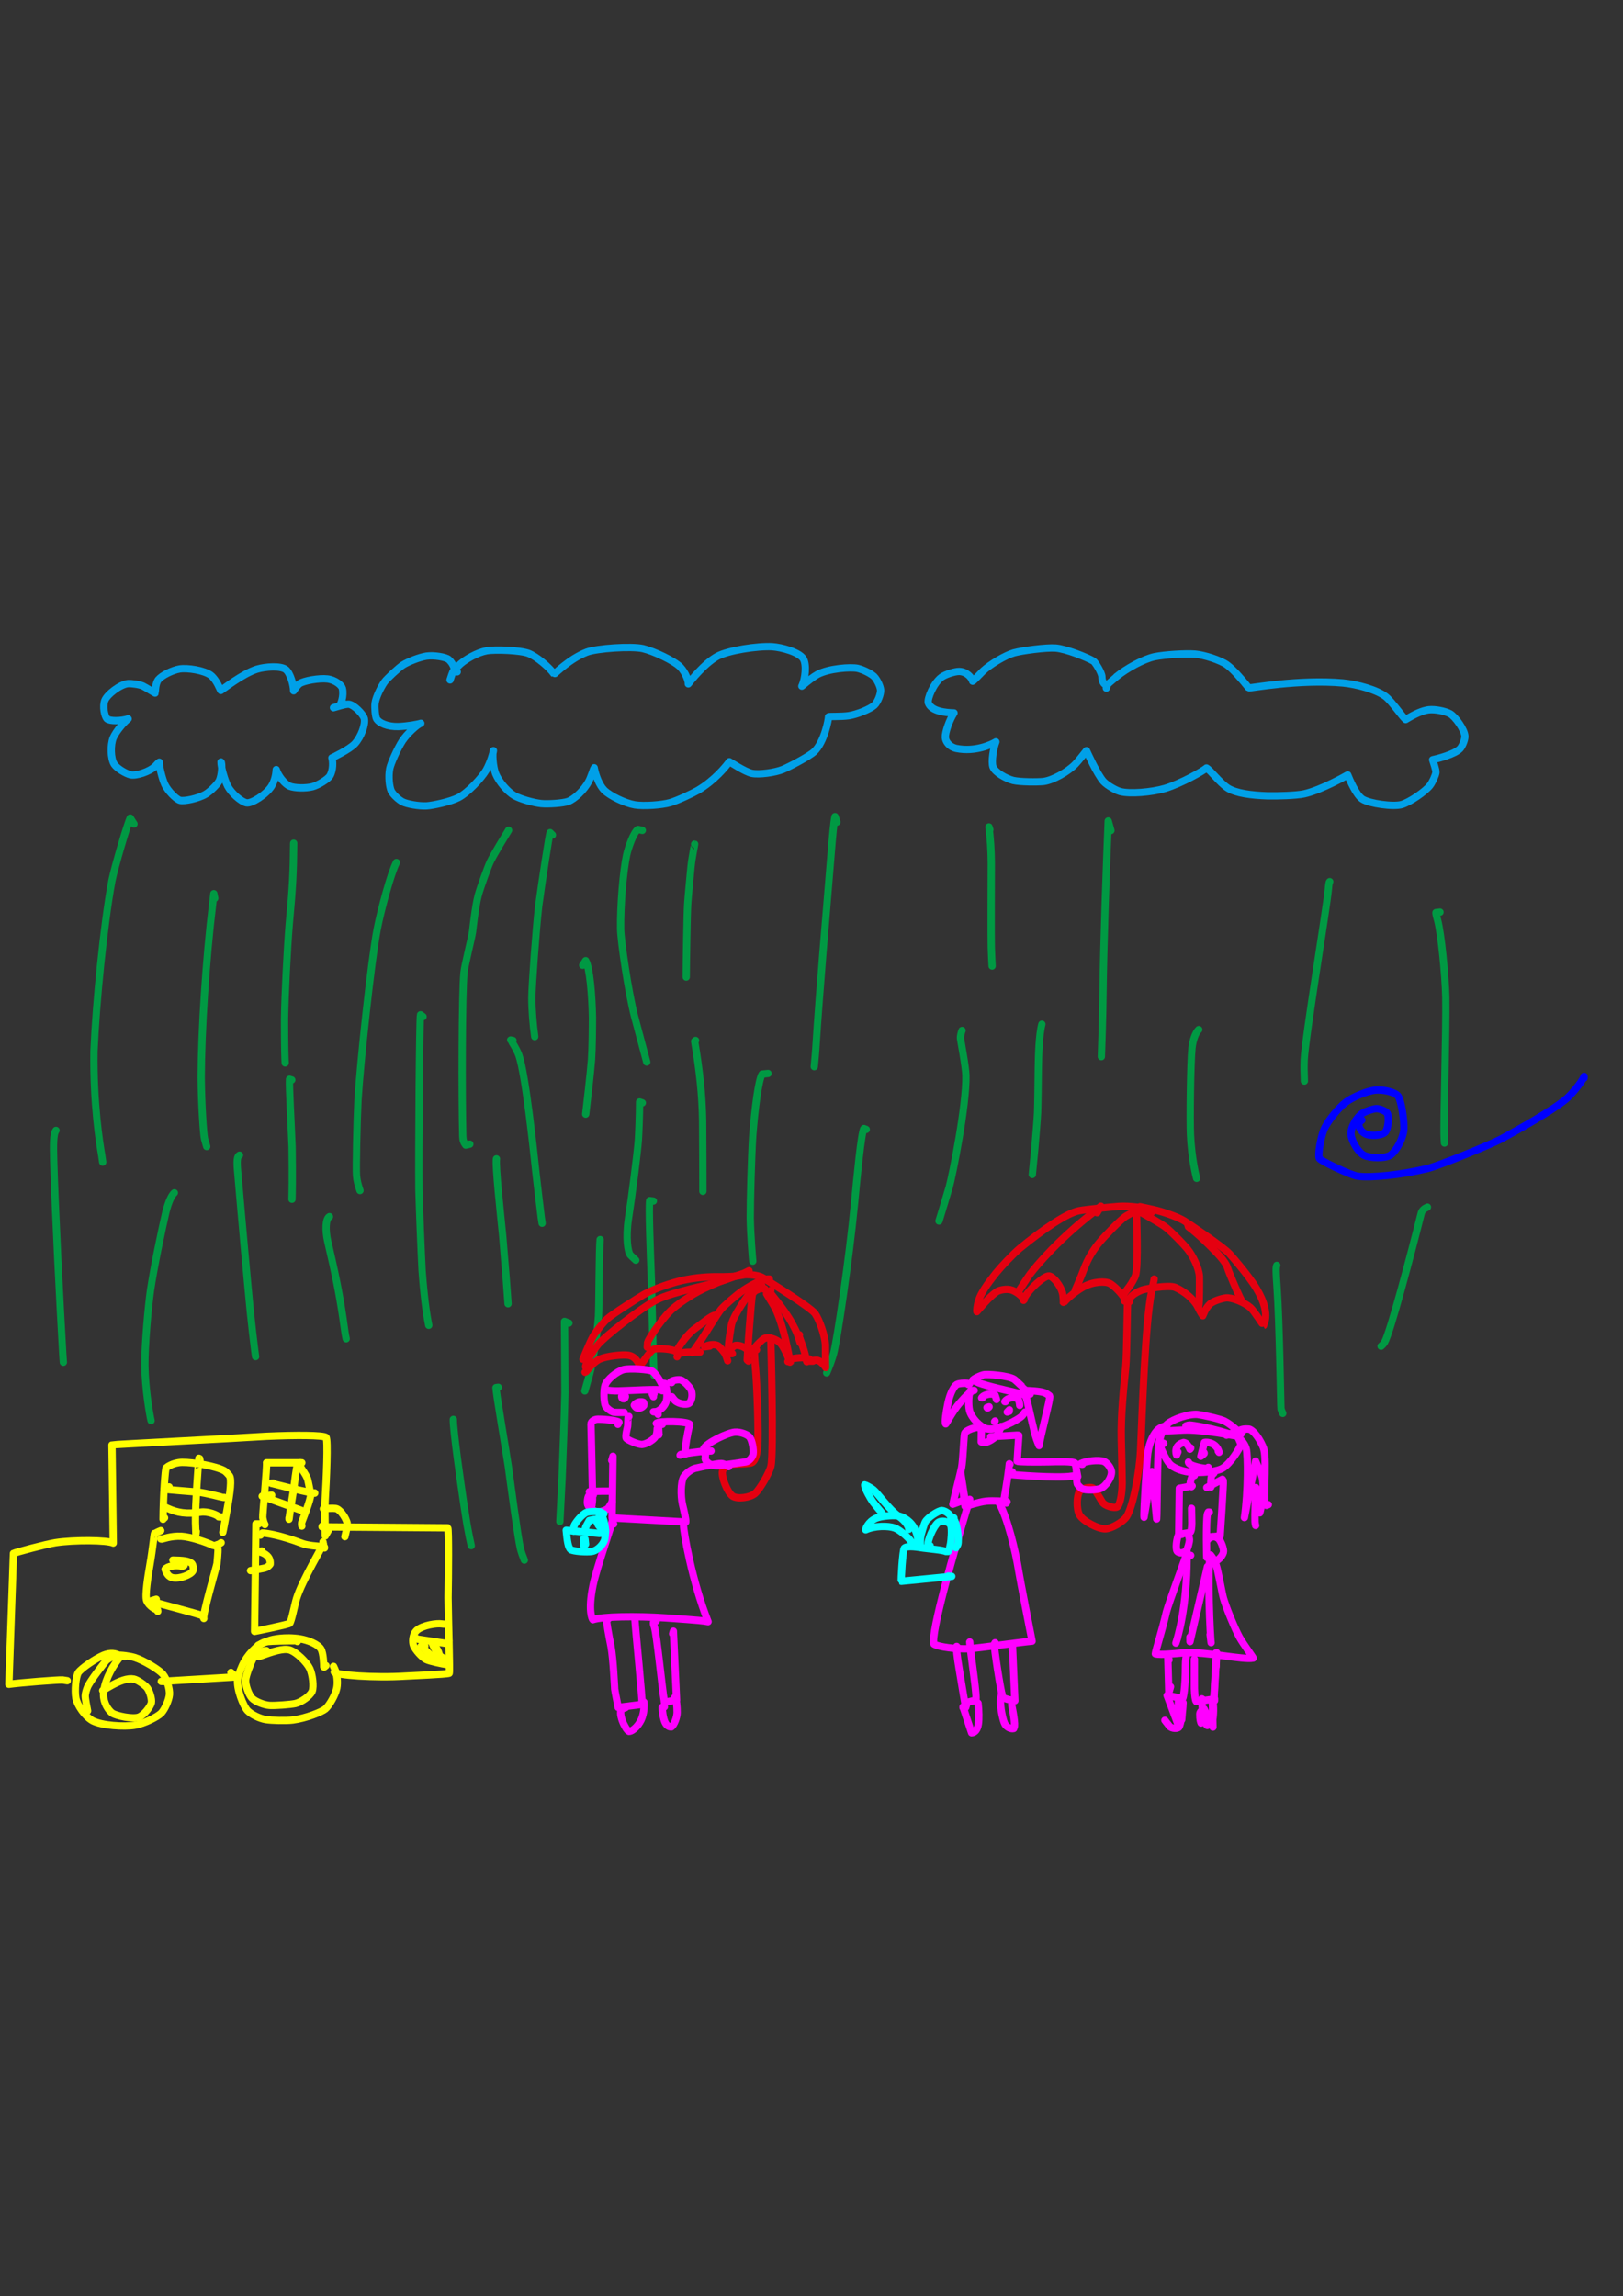 <?xml version="1.0" encoding="UTF-8" standalone="no"?>
<!DOCTYPE svg PUBLIC "-//W3C//DTD SVG 1.1//EN" "http://www.w3.org/Graphics/SVG/1.1/DTD/svg11.dtd">
<svg width="128.40" height="181.68" viewBox="0.00 0.00 535.00 757.00" xmlns="http://www.w3.org/2000/svg" xmlns:xlink="http://www.w3.org/1999/xlink">
<rect x="0.00" y="0.00" width="535.00" height="757.00" fill="#333333" stroke="none"/>
<g stroke-linecap="round" id="133">
<path d="M18.46,372.66 C17.54,373.85 17.57,377.45 17.70,382.59 C18.18,399.29 19.84,431.81 20.70,446.46 C20.76,447.34 20.82,448.22 20.88,449.10" fill="none" stroke="rgb(0, 153, 67)" stroke-width="2.41" stroke-opacity="1.00" stroke-linejoin="round"/>
<path d="M44.17,271.63 C44.17,271.63 42.93,269.69 42.93,269.69 C42.10,271.27 37.88,285.47 36.88,290.38 C34.21,304.75 31.65,330.64 30.98,346.56 C30.74,363.89 32.85,376.95 33.53,380.87 C33.61,381.36 33.72,382.10 33.85,383.10" fill="none" stroke="rgb(0, 153, 67)" stroke-width="2.41" stroke-opacity="1.00" stroke-linejoin="round"/>
<path d="M70.79,296.13 C70.79,296.13 70.48,294.62 70.48,294.62 C70.48,294.70 70.26,296.58 70.09,298.04 C67.90,316.01 66.37,339.90 66.32,355.18 C66.39,364.00 67.07,374.01 67.43,375.48 C67.52,375.82 67.75,376.65 68.14,377.97" fill="none" stroke="rgb(0, 153, 67)" stroke-width="2.41" stroke-opacity="1.00" stroke-linejoin="round"/>
<path d="M96.80,277.98 C96.72,287.51 96.49,292.37 95.33,304.89 C94.68,312.79 93.91,328.07 93.79,335.99 C93.79,345.71 93.92,348.76 94.01,350.42" fill="none" stroke="rgb(0, 153, 67)" stroke-width="2.41" stroke-opacity="1.00" stroke-linejoin="round"/>
<path d="M96.19,356.02 C96.19,356.02 95.44,355.80 95.44,355.80 C95.25,357.71 96.01,370.97 96.28,378.04 C96.43,388.42 96.30,393.69 96.25,395.36" fill="none" stroke="rgb(0, 153, 67)" stroke-width="2.41" stroke-opacity="1.00" stroke-linejoin="round"/>
<path d="M78.95,380.82 C78.21,381.15 78.00,382.56 78.35,386.29 C79.62,401.23 81.74,424.65 82.59,433.15 C82.94,436.40 83.56,442.10 83.98,445.28 C84.07,445.93 84.16,446.57 84.25,447.22" fill="none" stroke="rgb(0, 153, 67)" stroke-width="2.41" stroke-opacity="1.00" stroke-linejoin="round"/>
<path d="M57.48,393.23 C56.60,393.98 55.56,396.10 54.68,399.60 C53.38,405.15 50.81,417.40 49.63,425.26 C48.84,430.86 47.71,443.37 47.76,450.20 C47.84,457.80 49.38,466.65 49.80,468.34" fill="none" stroke="rgb(0, 153, 67)" stroke-width="2.41" stroke-opacity="1.00" stroke-linejoin="round"/>
<path d="M108.60,401.09 C107.29,401.82 107.22,405.59 108.02,409.18 C110.51,419.85 111.76,425.90 113.01,434.27 C113.68,439.23 113.84,440.10 114.12,441.35" fill="none" stroke="rgb(0, 153, 67)" stroke-width="2.41" stroke-opacity="1.00" stroke-linejoin="round"/>
<path d="M130.68,284.33 C128.84,287.83 125.55,300.06 124.35,306.26 C122.33,316.75 118.74,350.51 118.02,362.51 C117.66,369.71 117.33,385.37 117.52,387.55 C117.66,389.16 118.04,390.71 118.67,392.48" fill="none" stroke="rgb(0, 153, 67)" stroke-width="2.41" stroke-opacity="1.00" stroke-linejoin="round"/>
<path d="M139.45,335.15 C139.45,335.15 138.62,334.54 138.62,334.54 C138.27,335.62 137.97,380.85 138.09,392.21 C138.27,398.82 138.79,412.22 139.15,419.01 C139.94,429.94 141.05,435.65 141.33,436.91" fill="none" stroke="rgb(0, 153, 67)" stroke-width="2.41" stroke-opacity="1.00" stroke-linejoin="round"/>
<path d="M154.87,377.19 C154.87,377.19 153.51,377.50 153.51,377.50 C152.86,376.63 152.59,375.92 152.55,374.59 C152.21,361.76 152.27,327.31 152.95,320.59 C153.22,318.05 155.47,309.26 155.76,307.19 C155.85,306.54 156.67,298.82 157.61,295.27 C158.39,292.37 160.93,285.46 161.62,284.06 C162.90,281.44 166.52,275.56 167.64,273.72" fill="none" stroke="rgb(0, 153, 67)" stroke-width="2.41" stroke-opacity="1.00" stroke-linejoin="round"/>
<path d="M182.10,275.26 C182.10,275.26 181.34,274.50 181.34,274.50 C181.07,274.83 178.67,290.45 177.56,298.73 C176.70,306.40 175.33,324.87 175.31,329.05 C175.31,332.82 175.73,338.01 176.27,341.75" fill="none" stroke="rgb(0, 153, 67)" stroke-width="2.41" stroke-opacity="1.00" stroke-linejoin="round"/>
<path d="M169.09,343.01 C169.09,343.01 168.33,342.86 168.33,342.86 C168.32,342.82 170.29,345.74 171.06,347.93 C173.26,354.33 175.87,379.10 176.67,386.66 C177.10,390.50 177.98,397.84 178.41,401.33 C178.49,401.84 178.58,402.49 178.70,403.27" fill="none" stroke="rgb(0, 153, 67)" stroke-width="2.41" stroke-opacity="1.00" stroke-linejoin="round"/>
<path d="M163.65,382.03 C163.27,384.39 164.96,399.87 165.69,407.24 C166.02,411.03 166.60,418.14 166.86,421.45 C167.09,424.57 167.39,428.74 167.47,429.81" fill="none" stroke="rgb(0, 153, 67)" stroke-width="2.41" stroke-opacity="1.00" stroke-linejoin="round"/>
<path d="M187.54,436.18 C187.54,436.18 186.09,435.63 186.09,435.63 C186.10,440.56 186.22,452.56 186.22,459.18 C186.07,465.92 185.60,479.87 185.29,487.09 C185.07,491.40 184.70,498.66 184.55,501.61" fill="none" stroke="rgb(0, 153, 67)" stroke-width="2.41" stroke-opacity="1.00" stroke-linejoin="round"/>
<path d="M164.25,457.35 C164.25,457.35 163.50,457.45 163.50,457.45 C163.54,459.46 166.60,477.01 167.57,483.50 C168.48,490.29 170.70,506.95 171.56,510.55 C171.84,511.72 172.38,513.18 172.85,514.32" fill="none" stroke="rgb(0, 153, 67)" stroke-width="2.41" stroke-opacity="1.00" stroke-linejoin="round"/>
<path d="M149.43,467.94 C149.39,471.63 151.80,488.47 152.98,496.45 C153.23,498.07 153.79,501.70 153.91,502.41 C154.39,505.12 155.02,508.23 155.34,509.55" fill="none" stroke="rgb(0, 153, 67)" stroke-width="2.41" stroke-opacity="1.00" stroke-linejoin="round"/>
<path d="M192.08,318.21 C192.08,318.21 193.06,316.70 193.06,316.70 C194.42,319.02 195.17,328.16 195.30,335.41 C195.30,338.55 195.25,345.40 194.98,349.39 C194.71,353.22 193.31,365.34 193.07,367.30" fill="none" stroke="rgb(0, 153, 67)" stroke-width="2.41" stroke-opacity="1.00" stroke-linejoin="round"/>
<path d="M211.74,273.75 C211.74,273.75 210.30,273.44 210.30,273.44 C208.89,274.29 207.11,279.43 206.57,281.83 C205.47,286.86 204.46,298.40 204.58,306.25 C204.68,310.58 207.10,326.93 209.13,334.92 C210.92,341.65 212.95,349.25 213.19,350.12" fill="none" stroke="rgb(0, 153, 67)" stroke-width="2.41" stroke-opacity="1.00" stroke-linejoin="round"/>
<path d="M211.74,363.58 C211.74,363.58 210.83,363.28 210.83,363.28 C210.83,367.19 210.57,373.73 210.42,375.89 C210.14,379.93 208.27,394.64 207.15,401.80 C206.22,408.14 206.96,412.79 207.78,413.72 C208.00,413.96 208.60,414.54 209.58,415.45" fill="none" stroke="rgb(0, 153, 67)" stroke-width="2.41" stroke-opacity="1.00" stroke-linejoin="round"/>
<path d="M215.37,395.95 C215.37,395.95 214.16,395.80 214.16,395.80 C213.79,397.94 214.39,413.49 214.71,421.68 C214.81,424.88 214.97,431.11 215.03,434.15 C215.12,440.84 215.46,450.59 215.57,453.39" fill="none" stroke="rgb(0, 153, 67)" stroke-width="2.41" stroke-opacity="1.00" stroke-linejoin="round"/>
<path d="M197.83,408.65 C197.50,411.23 197.48,430.83 197.29,433.93 C196.89,440.13 195.33,449.36 194.38,452.92 C194.15,453.78 193.10,457.45 192.78,458.55" fill="none" stroke="rgb(0, 153, 67)" stroke-width="2.41" stroke-opacity="1.00" stroke-linejoin="round"/>
<path d="M229.28,343.01 C229.28,343.01 228.98,343.27 228.98,343.27 C230.65,353.23 231.45,360.80 231.61,369.35 C231.66,376.70 231.71,388.39 231.70,392.74" fill="none" stroke="rgb(0, 153, 67)" stroke-width="2.41" stroke-opacity="1.00" stroke-linejoin="round"/>
<path d="M228.98,278.28 C229.04,278.29 228.16,282.22 227.79,285.64 C227.49,288.70 226.79,296.23 226.68,298.12 C226.48,301.33 226.23,316.91 226.21,322.11" fill="none" stroke="rgb(0, 153, 67)" stroke-width="2.41" stroke-opacity="1.00" stroke-linejoin="round"/>
<path d="M253.18,353.90 C253.18,353.90 251.24,354.10 251.24,354.10 C250.04,355.82 248.80,365.66 248.13,374.42 C247.68,381.57 247.30,395.65 247.31,401.53 C247.39,407.11 248.04,414.71 248.14,415.77" fill="none" stroke="rgb(0, 153, 67)" stroke-width="2.41" stroke-opacity="1.00" stroke-linejoin="round"/>
<path d="M275.87,271.02 C275.87,271.02 275.26,269.21 275.26,269.21 C274.84,270.87 274.39,276.41 274.14,279.37 C273.46,287.52 271.99,305.25 271.21,314.83 C270.62,322.09 269.43,337.50 269.06,343.65 C268.92,346.25 268.52,350.54 268.41,351.64" fill="none" stroke="rgb(0, 153, 67)" stroke-width="2.41" stroke-opacity="1.00" stroke-linejoin="round"/>
<path d="M285.55,372.35 C285.55,372.35 284.79,372.05 284.79,372.05 C283.92,373.06 282.43,388.79 281.68,396.78 C279.92,415.11 275.96,441.89 274.76,446.31 C274.22,448.25 273.49,450.26 272.50,452.60" fill="none" stroke="rgb(0, 153, 67)" stroke-width="2.41" stroke-opacity="1.00" stroke-linejoin="round"/>
<path d="M326.30,273.51 C326.30,273.51 326.00,272.62 326.00,272.62 C326.49,276.49 326.73,280.18 326.77,284.31 C326.74,291.52 326.68,309.22 326.77,312.35 C326.83,314.46 326.99,317.70 327.04,318.47" fill="none" stroke="rgb(0, 153, 67)" stroke-width="2.41" stroke-opacity="1.00" stroke-linejoin="round"/>
<path d="M317.13,339.72 C316.91,340.24 316.53,341.50 316.62,342.38 C316.68,343.10 318.32,351.51 318.40,354.53 C318.61,364.53 313.95,387.57 312.92,391.28 C312.28,393.57 309.96,401.11 309.53,402.53" fill="none" stroke="rgb(0, 153, 67)" stroke-width="2.41" stroke-opacity="1.00" stroke-linejoin="round"/>
<path d="M343.44,337.65 C342.47,341.29 342.33,348.13 342.26,352.13 C342.23,355.96 342.11,364.68 342.02,366.87 C341.95,368.52 341.37,375.74 341.11,378.69 C340.81,381.80 340.40,386.04 340.29,387.19" fill="none" stroke="rgb(0, 153, 67)" stroke-width="2.41" stroke-opacity="1.00" stroke-linejoin="round"/>
<path d="M366.20,273.81 C366.20,273.81 365.31,270.65 365.31,270.65 C364.76,283.57 363.76,311.88 363.59,327.33 C363.51,334.84 363.17,345.49 363.05,348.34" fill="none" stroke="rgb(0, 153, 67)" stroke-width="2.41" stroke-opacity="1.00" stroke-linejoin="round"/>
<path d="M395.16,339.42 C394.09,340.43 393.22,342.83 392.92,345.53 C392.40,350.66 392.21,369.50 392.42,374.05 C392.79,381.91 394.19,387.46 394.45,388.46" fill="none" stroke="rgb(0, 153, 67)" stroke-width="2.41" stroke-opacity="1.00" stroke-linejoin="round"/>
<path d="M438.32,290.65 C438.08,290.67 437.91,292.60 437.85,293.39 C437.36,298.91 430.27,341.85 429.91,349.38 C429.82,351.38 429.85,353.53 429.97,356.40" fill="none" stroke="rgb(0, 153, 67)" stroke-width="2.41" stroke-opacity="1.00" stroke-linejoin="round"/>
<path d="M474.68,300.70 C474.68,300.70 473.35,300.85 473.35,300.85 C473.29,301.28 473.73,302.77 473.90,303.39 C475.11,307.94 476.41,321.46 476.59,328.65 C476.78,339.95 475.80,370.00 476.05,374.89 C476.09,375.54 476.12,376.19 476.15,376.83" fill="none" stroke="rgb(0, 153, 67)" stroke-width="2.41" stroke-opacity="1.00" stroke-linejoin="round"/>
<path d="M470.54,397.95 C469.46,398.42 468.75,398.99 468.47,400.04 C465.08,413.61 458.24,439.40 456.42,442.48 C456.17,442.91 455.78,443.35 455.25,443.80" fill="none" stroke="rgb(0, 153, 67)" stroke-width="2.41" stroke-opacity="1.00" stroke-linejoin="round"/>
<path d="M420.88,417.16 C420.58,417.64 420.59,419.37 420.96,424.30 C421.79,436.18 422.16,464.05 422.26,464.48 C422.33,464.75 422.52,465.24 422.85,465.96" fill="none" stroke="rgb(0, 153, 67)" stroke-width="2.41" stroke-opacity="1.00" stroke-linejoin="round"/>
<path d="M113.18,231.83 C112.45,232.24 112.02,232.49 111.88,232.57 C111.75,232.66 111.72,232.71 111.81,232.72 C112.33,232.41 113.44,229.46 112.86,226.94 C112.60,225.91 110.56,224.17 107.94,223.83 C105.18,223.51 100.13,224.41 98.76,225.36 C98.20,225.76 97.51,226.64 96.79,227.74 C96.78,225.83 95.73,222.02 94.26,220.76 C92.60,219.40 87.46,219.78 84.69,220.61 C79.97,222.09 73.51,227.22 72.79,227.63 C72.52,227.35 71.45,224.11 69.44,222.58 C67.29,221.00 61.87,220.12 59.18,220.54 C56.77,220.97 53.41,222.63 52.22,224.05 C51.13,225.40 51.23,228.30 51.13,228.49 C51.00,228.42 47.83,226.51 47.11,226.16 C46.06,225.66 43.27,225.27 42.14,225.37 C39.67,225.64 35.38,228.84 34.55,230.92 C33.80,232.91 34.45,236.09 35.29,236.98 C36.15,237.78 39.97,237.74 42.24,236.98 C40.88,238.00 38.22,241.16 37.33,243.23 C36.35,245.61 36.46,250.07 37.66,251.95 C38.63,253.39 41.44,255.04 43.05,255.44 C44.88,255.82 49.24,254.48 51.19,252.58 C51.65,252.06 52.27,251.38 52.51,251.27 C52.45,252.51 53.41,256.60 54.35,258.65 C55.36,260.75 57.97,263.41 59.30,263.84 C60.68,264.23 65.35,263.27 67.83,261.80 C69.31,260.90 71.48,258.78 72.17,257.56 C73.25,255.58 73.25,251.43 72.85,251.20 C72.79,252.79 74.07,257.20 75.06,259.16 C76.26,261.43 79.35,264.25 81.26,264.67 C82.95,264.96 87.72,261.99 89.50,259.17 C90.75,257.10 91.02,254.67 91.06,253.71 C91.82,256.05 93.94,258.48 95.42,259.16 C97.08,259.86 100.80,259.92 102.99,259.36 C105.01,258.82 108.09,256.86 108.75,255.78 C109.87,253.86 109.77,251.01 109.41,249.84 C109.77,249.67 115.20,247.08 116.98,245.17 C119.05,242.88 120.51,238.89 120.10,236.92 C119.76,235.48 116.74,232.37 114.99,232.16 C114.51,232.11 113.56,232.28 112.16,232.67 C111.42,232.88 110.68,233.10 109.93,233.31" fill="none" stroke="rgb(0, 160, 232)" stroke-width="2.41" stroke-opacity="1.00" stroke-linejoin="round"/>
<path d="M150.72,221.49 C150.72,221.49 149.98,221.49 149.98,221.49 C149.85,221.05 149.81,219.15 147.93,217.43 C147.00,216.61 143.07,215.94 140.57,216.30 C138.28,216.66 134.67,218.07 132.83,219.22 C131.38,220.15 127.57,223.70 126.78,224.78 C125.44,226.68 123.91,229.91 123.65,231.77 C123.45,233.32 123.73,236.13 124.10,236.90 C124.91,238.40 127.79,239.62 131.33,239.52 C134.41,239.41 138.02,238.72 138.72,238.45 C137.60,238.78 134.29,241.75 132.65,244.23 C131.02,246.77 128.82,251.66 128.47,253.38 C127.95,256.13 128.37,259.44 128.96,260.73 C129.55,261.94 131.43,263.70 132.79,264.38 C134.27,265.09 138.09,265.80 140.65,265.66 C142.73,265.52 148.49,264.31 151.17,262.92 C154.30,261.26 158.73,256.50 160.24,253.93 C161.62,251.50 162.60,248.14 162.65,247.47 C162.23,248.25 162.44,252.62 163.39,255.09 C164.47,257.74 167.31,261.01 169.50,262.28 C171.61,263.47 175.90,264.65 178.43,264.92 C180.59,265.13 185.46,264.84 187.28,264.21 C189.34,263.46 192.51,260.56 194.09,257.56 C194.83,256.15 195.73,253.25 195.87,253.11 C196.34,255.60 197.49,258.80 199.20,260.53 C201.18,262.44 206.04,264.79 209.27,265.34 C212.16,265.80 218.01,265.43 220.96,264.59 C223.37,263.89 228.29,261.56 230.04,260.55 C235.53,257.30 239.29,252.67 240.42,251.11 C241.08,251.43 245.51,254.43 247.84,254.95 C250.29,255.44 255.45,254.70 258.02,253.68 C260.07,252.83 266.63,249.44 268.41,247.79 C271.76,244.60 273.14,237.13 273.11,236.30 C273.33,236.09 277.28,236.32 279.84,235.93 C282.56,235.50 286.80,233.80 288.24,232.49 C289.39,231.40 290.34,228.80 290.28,227.52 C290.20,226.25 289.09,223.99 288.12,223.02 C287.15,222.09 284.72,220.84 282.77,220.35 C280.45,219.83 273.20,220.38 269.54,222.31 C268.26,223.00 266.34,224.49 264.31,226.20 C265.47,223.83 265.98,219.04 264.76,217.11 C263.30,214.95 257.71,213.42 254.54,213.20 C249.65,212.94 240.11,214.40 236.45,216.36 C232.06,218.79 227.47,224.70 226.89,225.45 C227.02,224.60 226.05,221.79 224.26,219.91 C222.21,217.81 215.54,214.69 211.95,213.83 C208.12,212.96 196.77,213.74 193.45,214.98 C187.62,217.22 182.76,222.34 182.65,222.22 C181.24,220.15 177.04,216.50 174.24,215.40 C171.55,214.37 163.25,214.04 160.41,214.54 C157.24,215.13 153.53,217.33 151.77,218.88 C151.07,219.54 149.54,220.96 149.30,221.47 C149.13,221.82 148.82,222.71 148.36,224.15" fill="none" stroke="rgb(0, 160, 232)" stroke-width="2.41" stroke-opacity="1.00" stroke-linejoin="round"/>
<path d="M364.39,225.70 C363.98,225.54 363.21,224.68 363.23,223.11 C363.23,221.84 361.04,218.30 360.45,217.95 C358.25,216.66 351.51,213.95 347.99,213.65 C344.92,213.41 336.87,214.48 334.22,215.22 C331.29,216.07 326.41,219.00 324.05,221.21 C323.56,221.66 320.93,224.49 320.62,224.57 C320.31,223.34 318.59,221.39 316.15,221.35 C314.66,221.36 311.70,222.30 310.39,223.23 C307.72,225.20 305.63,230.32 306.00,231.70 C307.00,234.52 311.70,234.95 314.48,235.03 C312.95,237.37 311.54,241.42 311.62,243.11 C311.73,244.59 313.04,246.27 315.28,246.75 C321.52,247.99 326.95,245.40 328.29,244.56 C327.52,246.39 326.71,251.08 327.33,252.83 C328.04,254.70 331.64,256.68 333.95,257.28 C336.24,257.84 342.06,257.84 343.98,257.63 C347.00,257.25 351.92,254.56 354.54,251.85 C355.84,250.48 357.70,247.98 358.14,247.47 C358.36,247.89 361.61,255.26 363.78,257.65 C364.91,258.85 367.60,260.46 369.22,260.94 C372.39,261.80 379.54,261.22 384.01,259.92 C389.44,258.28 396.83,254.05 397.69,253.19 C398.85,253.76 402.21,258.20 404.78,259.84 C407.49,261.51 412.33,262.17 417.90,262.36 C420.95,262.42 427.28,262.27 429.89,261.70 C435.68,260.42 444.07,255.57 444.26,255.46 C444.85,256.90 446.95,262.02 449.11,263.45 C451.44,264.93 459.24,266.04 462.09,265.22 C464.78,264.42 469.74,260.98 471.31,259.02 C472.20,257.88 473.16,255.72 473.33,254.68 C473.44,253.82 472.41,251.09 472.25,250.46 C474.09,250.06 479.56,248.65 481.30,246.80 C482.10,245.90 482.89,243.87 482.88,242.75 C482.79,240.52 479.72,236.29 478.02,235.31 C476.34,234.41 473.10,233.77 470.97,233.99 C468.83,234.26 466.39,235.39 463.37,237.21 C462.23,236.29 458.92,231.40 456.82,229.69 C453.93,227.40 447.34,225.61 442.68,225.15 C428.14,223.84 411.82,226.98 411.62,226.78 C409.17,223.71 406.48,220.67 404.46,219.18 C402.27,217.61 396.89,215.89 393.95,215.64 C390.77,215.40 384.03,215.80 380.57,216.50 C376.91,217.28 371.25,220.43 368.01,223.09 C367.30,223.68 365.18,225.47 365.16,225.51 C365.08,225.66 364.92,226.10 364.68,226.86" fill="none" stroke="rgb(0, 160, 232)" stroke-width="2.41" stroke-opacity="1.00" stroke-linejoin="round"/>
<path d="M522.17,355.40 C522.17,355.40 522.17,354.83 522.17,354.83 C522.16,355.47 519.40,359.37 516.78,361.84 C513.85,364.58 505.63,369.63 494.85,375.48 C491.49,377.29 474.63,384.19 470.67,385.20 C461.66,387.37 451.79,388.36 447.53,387.75 C445.20,387.39 435.46,382.79 434.91,381.90 C434.35,380.88 435.28,375.30 436.38,372.49 C437.48,369.77 441.01,365.46 443.42,363.53 C445.91,361.59 450.62,359.70 453.32,359.38 C455.79,359.12 459.80,359.98 460.85,361.33 C461.93,362.80 462.94,369.47 462.76,372.32 C462.52,375.44 460.20,379.62 458.22,380.89 C456.49,381.93 451.64,381.83 449.69,380.89 C447.69,379.87 445.65,376.42 445.35,374.07 C445.12,371.85 447.07,368.29 449.19,366.97 C450.32,366.30 452.67,365.52 453.75,365.48 C454.78,365.48 456.66,366.24 457.18,366.86 C458.04,367.99 457.63,372.12 456.61,373.26 C455.57,374.35 451.80,374.67 450.05,373.79 C448.20,372.82 447.81,371.09 447.90,370.26 C448.17,369.95 448.36,369.75 448.46,369.65 C448.56,369.55 448.72,369.42 448.94,369.25" fill="none" stroke="rgb(0, 0, 255)" stroke-width="2.41" stroke-opacity="1.00" stroke-linejoin="round"/>
<path d="M108.21,504.60 C108.21,504.60 107.21,506.34 107.21,506.34 C107.24,504.34 106.99,498.48 107.17,494.79 C107.58,488.05 108.19,474.51 107.47,473.85 C106.29,473.11 97.83,473.06 87.89,473.50 C75.20,474.31 37.27,476.19 36.91,476.35 C36.91,476.35 37.34,508.70 37.34,508.70 C35.40,507.70 24.29,507.64 18.29,508.57 C15.17,509.06 5.21,511.73 4.43,512.11 C4.43,512.11 2.92,555.26 2.92,555.26 C6.39,554.76 19.20,553.75 20.63,553.84 C20.87,553.86 21.38,553.94 22.17,554.08" fill="none" stroke="rgb(255, 255, 0)" stroke-width="2.41" stroke-opacity="1.00" stroke-linejoin="round"/>
<path d="M39.58,545.88 C38.20,545.06 36.46,544.72 34.11,545.68 C31.38,546.83 26.76,550.00 25.81,551.42 C24.98,552.78 24.56,557.30 25.01,559.81 C25.48,562.20 28.03,565.92 30.54,567.29 C33.54,568.84 40.80,569.36 44.47,568.75 C47.61,568.19 51.85,566.04 53.14,564.78 C54.27,563.63 55.67,560.57 55.85,558.68 C56.01,556.77 54.96,553.43 53.67,551.90 C52.32,550.38 47.49,547.44 44.51,546.47 C42.86,545.95 39.81,545.55 38.58,545.70 C37.48,545.88 35.47,546.84 34.83,547.65 C34.06,548.63 29.64,554.18 28.80,556.27 C28.35,557.42 28.12,558.36 28.09,559.08 C28.06,559.87 28.69,563.08 28.88,564.03" fill="none" stroke="rgb(255, 255, 0)" stroke-width="2.41" stroke-opacity="1.00" stroke-linejoin="round"/>
<path d="M41.07,546.13 C41.07,546.13 39.98,545.93 39.98,545.93 C39.62,546.28 39.32,546.59 39.08,546.89 C36.36,550.33 34.20,554.99 34.12,558.65 C34.11,561.34 35.68,563.88 37.08,564.83 C38.47,565.69 43.85,566.87 45.87,566.04 C47.71,565.23 49.68,562.44 49.90,561.34 C50.13,560.11 49.34,557.58 48.57,556.51 C47.81,555.49 45.40,553.83 44.14,553.54 C42.17,553.16 39.51,553.99 35.55,556.32 C34.99,556.65 34.42,556.98 33.86,557.31" fill="none" stroke="rgb(255, 255, 0)" stroke-width="2.41" stroke-opacity="1.00" stroke-linejoin="round"/>
<path d="M98.01,541.15 C98.01,541.15 97.93,540.90 97.93,540.90 C94.48,540.90 89.88,541.00 87.91,541.19 C85.70,541.44 82.41,544.55 80.57,547.71 C79.69,549.27 78.55,552.14 78.35,553.50 C77.93,556.69 80.17,562.45 81.64,563.99 C82.93,565.26 85.53,566.53 87.55,566.88 C89.63,567.21 94.23,567.32 96.54,567.03 C101.02,566.43 106.01,564.39 107.24,563.40 C108.52,562.28 110.50,558.96 111.02,556.52 C111.43,554.48 111.05,551.73 110.37,550.27 C110.27,550.06 110.13,549.75 109.95,549.36" fill="none" stroke="rgb(255, 255, 0)" stroke-width="2.41" stroke-opacity="1.00" stroke-linejoin="round"/>
<path d="M107.46,549.11 C107.46,549.11 106.84,549.61 106.84,549.61 C106.84,549.61 106.71,549.48 106.71,549.48 C106.71,548.79 106.62,544.98 105.78,543.60 C104.78,542.04 101.68,540.76 99.04,540.30 C93.82,539.45 89.63,540.48 88.85,540.77 C88.29,540.98 85.82,542.07 85.08,542.40" fill="none" stroke="rgb(255, 255, 0)" stroke-width="2.41" stroke-opacity="1.00" stroke-linejoin="round"/>
<path d="M87.82,544.14 C85.84,544.24 84.32,545.30 83.53,546.62 C82.67,548.09 81.14,552.20 80.98,553.71 C80.82,555.47 81.95,558.63 83.10,559.86 C84.18,560.96 86.95,562.09 88.92,562.22 C90.76,562.32 95.78,561.95 97.38,561.60 C99.36,561.13 102.22,559.14 102.89,557.57 C103.51,555.98 103.01,552.01 102.11,550.07 C101.11,548.00 97.79,544.67 95.46,543.93 C93.35,543.33 89.96,544.45 85.33,546.13" fill="none" stroke="rgb(255, 255, 0)" stroke-width="2.41" stroke-opacity="1.00" stroke-linejoin="round"/>
<path d="M76.13,551.35 C76.47,551.62 77.04,552.21 77.25,552.53 C77.31,552.62 77.34,552.73 77.35,552.85 C77.35,552.85 53.16,554.31 53.16,554.31 C53.16,554.31 54.25,554.33 54.25,554.33" fill="none" stroke="rgb(255, 255, 0)" stroke-width="2.41" stroke-opacity="1.00" stroke-linejoin="round"/>
<path d="M110.44,551.10 C110.44,551.10 110.32,551.10 110.32,551.10 C110.32,551.10 110.19,551.22 110.19,551.22 C110.57,552.23 123.41,553.22 133.66,552.56 C136.07,552.40 146.86,552.01 148.08,551.62 C148.35,551.36 147.79,535.09 147.70,526.68 C147.83,519.67 147.96,503.92 147.58,503.67 C147.58,503.67 106.16,503.36 106.16,503.36 C106.16,503.36 106.22,503.11 106.22,503.11" fill="none" stroke="rgb(255, 255, 0)" stroke-width="2.41" stroke-opacity="1.00" stroke-linejoin="round"/>
<path d="M107.46,497.39 C107.46,497.39 106.59,497.39 106.59,497.39 C106.57,497.39 106.63,497.39 106.65,497.39 C109.30,497.18 110.55,497.17 111.14,497.45 C112.56,498.16 114.12,500.70 114.44,502.10 C114.54,502.61 114.40,503.57 114.05,505.06 C113.92,505.57 113.80,506.08 113.68,506.59" fill="none" stroke="rgb(255, 255, 0)" stroke-width="2.41" stroke-opacity="1.00" stroke-linejoin="round"/>
<path d="M146.75,535.43 C146.49,535.44 145.96,535.42 145.69,535.36 C143.99,535.07 139.39,535.76 137.44,537.44 C135.86,538.84 135.86,541.45 136.34,542.57 C136.97,543.97 138.96,546.30 140.46,547.09 C141.72,547.72 145.75,548.53 147.26,548.76 C147.26,548.76 147.49,548.36 147.49,548.36" fill="none" stroke="rgb(255, 255, 0)" stroke-width="2.41" stroke-opacity="1.00" stroke-linejoin="round"/>
<path d="M137.30,540.16 C137.17,540.16 137.05,540.16 136.93,540.16 C136.72,540.16 136.51,540.16 136.30,540.16 C136.30,540.16 147.29,541.82 147.29,541.82 C147.29,541.82 147.99,540.90 147.99,540.90" fill="none" stroke="rgb(255, 255, 0)" stroke-width="2.41" stroke-opacity="1.00" stroke-linejoin="round"/>
<path d="M140.03,542.64 C139.70,542.64 139.37,542.64 139.04,542.64 C138.97,542.64 138.90,542.64 138.82,542.64 C139.39,542.96 142.97,547.00 143.55,547.09 C143.68,547.10 143.98,547.09 144.47,547.05 C145.90,545.43 142.69,541.59 142.50,541.54 C142.32,541.52 142.91,542.88 143.80,544.40 C144.30,545.24 145.19,546.13 145.86,546.46 C146.09,546.56 146.80,546.87 147.99,547.37" fill="none" stroke="rgb(255, 255, 0)" stroke-width="2.41" stroke-opacity="1.00" stroke-linejoin="round"/>
<path d="M106.96,510.32 C106.96,510.32 106.96,510.07 106.96,510.07 C106.96,510.07 106.84,509.82 106.84,509.82 C104.67,509.83 101.38,509.46 99.75,508.87 C92.24,506.00 87.41,505.39 86.50,505.38 C86.50,505.38 85.83,506.09 85.83,506.09" fill="none" stroke="rgb(255, 255, 0)" stroke-width="2.41" stroke-opacity="1.00" stroke-linejoin="round"/>
<path d="M85.33,502.36 C85.33,502.36 84.36,502.36 84.36,502.36 C84.36,502.36 83.91,537.82 83.91,537.82 C84.53,537.72 94.75,535.62 95.47,535.17 C96.03,534.76 97.12,529.04 97.75,526.97 C99.63,520.87 106.83,509.05 106.65,508.69 C106.59,508.59 106.52,508.47 106.46,508.33" fill="none" stroke="rgb(255, 255, 0)" stroke-width="2.41" stroke-opacity="1.00" stroke-linejoin="round"/>
<path d="M86.32,511.31 C85.95,511.34 85.70,511.36 85.58,511.38 C85.46,511.41 85.29,511.47 85.08,511.56 C86.41,511.64 88.06,512.50 88.68,513.66 C89.01,514.28 89.11,514.98 89.05,515.66 C88.62,516.25 88.07,516.73 87.25,516.94 C86.46,517.14 83.79,517.60 82.59,517.78" fill="none" stroke="rgb(255, 255, 0)" stroke-width="2.41" stroke-opacity="1.00" stroke-linejoin="round"/>
<path d="M72.90,508.58 C72.30,509.06 70.89,509.76 70.28,509.49 C67.90,508.36 62.89,506.65 59.76,506.46 C56.42,506.29 53.58,507.37 53.36,507.40 C53.31,507.41 53.19,507.39 53.00,507.33" fill="none" stroke="rgb(255, 255, 0)" stroke-width="2.41" stroke-opacity="1.00" stroke-linejoin="round"/>
<path d="M53.00,504.60 C51.70,505.11 51.14,505.56 50.95,505.51 C50.79,505.51 50.43,510.03 49.38,516.12 C48.82,519.35 47.71,526.07 48.37,527.73 C49.10,529.43 51.25,530.71 51.95,530.72 C51.95,530.72 52.01,531.21 52.01,531.21" fill="none" stroke="rgb(255, 255, 0)" stroke-width="2.41" stroke-opacity="1.00" stroke-linejoin="round"/>
<path d="M51.51,527.23 C51.51,527.23 49.89,527.72 49.89,527.72 C49.89,527.72 49.86,527.85 49.86,527.85 C50.29,528.16 66.53,532.28 66.81,532.69 C66.88,532.80 67.00,533.09 67.18,533.56 C66.61,532.64 71.38,516.47 71.54,515.41 C71.61,514.91 71.90,511.23 71.86,510.85 C71.82,510.55 71.67,510.05 71.40,509.32" fill="none" stroke="rgb(255, 255, 0)" stroke-width="2.41" stroke-opacity="1.00" stroke-linejoin="round"/>
<path d="M60.71,516.04 C60.41,516.25 60.19,516.35 59.85,516.29 C57.76,515.93 55.22,516.27 54.42,517.33 C55.00,518.96 55.69,519.83 56.89,520.12 C59.11,520.61 62.91,519.18 63.59,517.85 C63.86,517.27 63.70,516.12 63.30,515.56 C62.42,514.48 60.03,514.36 56.98,514.30" fill="none" stroke="rgb(255, 255, 0)" stroke-width="2.41" stroke-opacity="1.00" stroke-linejoin="round"/>
<path d="M54.25,500.37 C54.05,500.54 53.92,500.65 53.87,500.70 C53.82,500.75 53.78,500.81 53.75,500.87 C53.78,493.84 54.44,483.98 54.79,483.83 C54.92,483.80 56.85,482.16 59.99,482.09 C63.84,482.04 71.20,483.34 73.94,484.84 C74.49,485.16 75.40,486.22 75.65,486.54 C76.37,487.60 75.97,491.69 74.83,497.78 C74.52,499.57 73.63,504.52 73.44,505.17 C73.44,505.17 73.64,504.10 73.64,504.10" fill="none" stroke="rgb(255, 255, 0)" stroke-width="2.41" stroke-opacity="1.00" stroke-linejoin="round"/>
<path d="M73.14,500.12 C73.14,500.12 72.08,500.06 72.08,500.06 C71.80,499.46 68.45,498.14 66.18,498.50 C61.47,499.24 58.41,498.68 55.32,497.27 C55.06,497.15 54.79,497.02 54.49,496.89" fill="none" stroke="rgb(255, 255, 0)" stroke-width="2.41" stroke-opacity="1.00" stroke-linejoin="round"/>
<path d="M65.93,481.47 C65.93,481.47 65.81,480.85 65.81,480.85 C65.81,480.85 65.56,480.73 65.56,480.73 C65.50,480.68 64.30,496.55 64.44,502.03 C64.49,503.28 64.54,504.54 64.58,505.79 C64.58,505.79 64.69,504.85 64.69,504.85" fill="none" stroke="rgb(255, 255, 0)" stroke-width="2.41" stroke-opacity="1.00" stroke-linejoin="round"/>
<path d="M73.89,493.66 C73.72,493.65 73.61,493.65 73.56,493.66 C73.38,493.67 68.12,492.21 65.34,491.91 C64.51,491.82 54.66,491.09 54.14,490.92 C54.14,490.92 55.74,490.18 55.74,490.18" fill="none" stroke="rgb(255, 255, 0)" stroke-width="2.41" stroke-opacity="1.00" stroke-linejoin="round"/>
<path d="M99.50,482.22 C99.50,482.22 87.85,482.22 87.85,482.22 C88.10,483.25 86.51,499.41 86.61,500.26 C86.68,500.76 86.79,501.27 86.96,501.79 C87.03,501.98 87.14,502.26 87.32,502.61" fill="none" stroke="rgb(255, 255, 0)" stroke-width="2.41" stroke-opacity="1.00" stroke-linejoin="round"/>
<path d="M99.00,482.22 C98.97,482.26 98.92,482.30 98.88,482.34 C98.84,482.39 98.73,482.48 98.56,482.64 C98.56,483.18 100.79,485.84 101.39,487.60 C101.54,488.03 102.38,492.27 102.41,492.71 C102.48,494.37 99.60,501.35 99.49,501.79 C99.39,502.17 99.39,502.61 99.50,503.11" fill="none" stroke="rgb(255, 255, 0)" stroke-width="2.41" stroke-opacity="1.00" stroke-linejoin="round"/>
<path d="M99.25,497.89 C99.25,497.89 86.42,493.25 86.42,493.25 C86.42,493.25 89.56,492.91 89.56,492.91" fill="none" stroke="rgb(255, 255, 0)" stroke-width="2.41" stroke-opacity="1.00" stroke-linejoin="round"/>
<path d="M98.51,482.72 C98.51,482.72 98.05,482.92 98.05,482.92 C97.68,483.62 97.05,489.27 96.81,490.84 C96.20,494.57 95.47,499.09 95.27,500.84 C95.27,500.84 95.27,500.37 95.27,500.37" fill="none" stroke="rgb(255, 255, 0)" stroke-width="2.41" stroke-opacity="1.00" stroke-linejoin="round"/>
<path d="M90.05,488.93 C90.05,488.93 89.36,488.98 89.36,488.98 C91.95,489.64 99.25,491.47 101.56,491.90 C102.08,492.00 102.81,492.11 103.76,492.24 C103.76,492.24 103.73,492.17 103.73,492.17" fill="none" stroke="rgb(255, 255, 0)" stroke-width="2.41" stroke-opacity="1.00" stroke-linejoin="round"/>
<path d="M253.60,421.65 C253.50,421.66 253.38,421.66 253.23,421.65 C251.55,421.61 248.05,423.35 245.04,425.34 C242.65,426.94 238.72,430.43 237.67,431.66 C236.53,433.02 232.33,439.99 230.93,442.04 C230.39,442.82 229.05,444.75 228.25,445.91" fill="none" stroke="rgb(229, 0, 16)" stroke-width="2.41" stroke-opacity="1.00" stroke-linejoin="round"/>
<path d="M252.11,424.88 C252.11,424.88 251.53,424.88 251.53,424.88 C251.53,424.88 250.95,423.33 250.95,423.33 C249.89,423.38 248.99,423.91 247.86,425.34 C245.62,428.19 241.94,433.62 241.17,436.46 C240.87,437.59 240.16,442.75 240.11,443.77 C240.09,444.28 240.10,445.15 240.16,446.37" fill="none" stroke="rgb(229, 0, 16)" stroke-width="2.41" stroke-opacity="1.00" stroke-linejoin="round"/>
<path d="M249.88,425.13 C249.11,425.36 248.29,425.91 248.02,426.77 C247.63,428.08 246.27,447.71 246.30,448.34 C246.30,448.34 246.70,448.71 246.70,448.71" fill="none" stroke="rgb(229, 0, 16)" stroke-width="2.41" stroke-opacity="1.00" stroke-linejoin="round"/>
<path d="M247.89,446.24 C247.89,446.24 247.20,446.44 247.20,446.44 C246.82,446.49 250.35,442.18 251.86,441.30 C253.28,440.52 256.14,441.59 257.20,442.76 C259.03,444.85 260.43,449.32 260.47,449.24 C259.49,443.26 257.37,434.07 254.87,430.10 C254.58,429.64 254.20,429.02 253.73,428.24 C253.38,427.67 253.04,427.10 252.69,426.53" fill="none" stroke="rgb(229, 0, 16)" stroke-width="2.41" stroke-opacity="1.00" stroke-linejoin="round"/>
<path d="M254.10,425.38 C254.10,425.38 253.60,425.75 253.60,425.75 C253.78,426.29 258.42,431.31 261.15,436.36 C261.88,437.72 262.39,438.74 262.67,439.43 C262.90,440.00 263.27,441.07 263.76,442.64" fill="none" stroke="rgb(229, 0, 16)" stroke-width="2.41" stroke-opacity="1.00" stroke-linejoin="round"/>
<path d="M263.53,440.03 C263.53,440.03 263.29,440.03 263.29,440.03 C263.16,440.19 265.37,445.39 265.55,447.40 C265.56,447.53 265.60,447.72 265.67,447.99 C265.76,448.30 265.85,448.61 265.94,448.92" fill="none" stroke="rgb(229, 0, 16)" stroke-width="2.41" stroke-opacity="1.00" stroke-linejoin="round"/>
<path d="M266.76,447.98 C266.39,448.00 266.21,447.96 266.00,447.78 C265.50,447.41 261.53,447.63 260.73,448.13 C260.60,448.21 260.26,448.46 259.70,448.86" fill="none" stroke="rgb(229, 0, 16)" stroke-width="2.41" stroke-opacity="1.00" stroke-linejoin="round"/>
<path d="M268.01,448.72 C268.01,448.72 266.76,448.72 266.76,448.72 C266.73,448.74 269.20,448.21 269.84,448.56 C271.21,449.34 272.03,450.52 272.18,450.83 C272.08,450.16 272.13,443.95 272.10,443.35 C271.96,440.47 270.18,435.18 268.66,433.02 C267.12,430.91 253.46,422.50 251.56,421.30 C249.77,420.16 245.33,419.87 242.45,420.68 C239.40,421.57 235.61,423.10 231.65,425.01 C227.52,427.02 222.78,430.37 221.00,432.13 C217.23,435.93 213.54,441.92 213.46,442.54 C213.44,442.70 213.41,443.22 213.36,444.12" fill="none" stroke="rgb(229, 0, 16)" stroke-width="2.41" stroke-opacity="1.00" stroke-linejoin="round"/>
<path d="M235.72,433.57 C234.52,433.68 232.13,435.74 228.79,438.23 C225.93,440.47 223.22,444.79 222.95,445.63 C222.95,445.63 223.55,445.61 223.55,445.61" fill="none" stroke="rgb(229, 0, 16)" stroke-width="2.41" stroke-opacity="1.00" stroke-linejoin="round"/>
<path d="M230.75,445.74 C229.98,445.74 229.21,445.74 228.45,445.74 C225.48,445.76 223.96,445.99 223.54,446.55 C223.47,446.65 223.35,446.89 223.18,447.28" fill="none" stroke="rgb(229, 0, 16)" stroke-width="2.41" stroke-opacity="1.00" stroke-linejoin="round"/>
<path d="M233.98,443.76 C233.98,443.76 232.24,444.00 232.24,444.00 C233.35,443.34 235.58,442.91 236.77,443.71 C237.35,444.12 238.78,445.80 239.12,446.52 C239.27,446.84 239.52,447.53 239.87,448.61" fill="none" stroke="rgb(229, 0, 16)" stroke-width="2.41" stroke-opacity="1.00" stroke-linejoin="round"/>
<path d="M241.43,446.24 C241.43,446.24 240.00,446.24 240.00,446.24 C239.98,445.84 241.11,444.22 242.14,443.66 C243.13,443.15 245.45,443.98 246.29,444.93 C246.48,445.14 246.87,445.66 247.45,446.48" fill="none" stroke="rgb(229, 0, 16)" stroke-width="2.41" stroke-opacity="1.00" stroke-linejoin="round"/>
<path d="M223.30,446.24 C222.98,445.69 222.77,445.42 222.23,445.25 C219.77,444.49 216.50,444.54 215.64,444.74 C214.44,445.06 211.47,449.81 210.81,450.49 C210.38,448.70 209.05,447.10 207.17,446.79 C205.08,446.49 200.10,447.03 197.71,448.05 C195.56,449.01 193.37,452.04 193.25,452.16 C193.18,452.21 193.05,452.29 192.84,452.39" fill="none" stroke="rgb(229, 0, 16)" stroke-width="2.41" stroke-opacity="1.00" stroke-linejoin="round"/>
<path d="M193.75,450.71 C193.75,450.71 193.07,450.71 193.07,450.71 C192.73,450.50 194.47,446.65 197.02,443.39 C199.05,440.84 211.08,431.29 216.28,428.62 C221.94,425.75 233.90,423.71 238.78,422.02 C240.38,421.46 244.07,420.15 244.37,420.05 C245.30,419.75 245.61,419.60 246.90,418.92" fill="none" stroke="rgb(229, 0, 16)" stroke-width="2.41" stroke-opacity="1.00" stroke-linejoin="round"/>
<path d="M246.65,419.42 C245.60,420.61 242.08,420.97 236.31,420.91 C232.04,420.88 227.29,421.44 223.26,422.53 C219.55,423.55 215.43,425.02 212.28,426.73 C210.95,427.47 201.93,433.16 200.14,434.80 C198.72,436.13 196.38,439.02 195.52,440.54 C194.36,442.62 192.55,447.16 192.17,448.12" fill="none" stroke="rgb(229, 0, 16)" stroke-width="2.41" stroke-opacity="1.00" stroke-linejoin="round"/>
<path d="M249.38,445.00 C249.38,445.00 248.63,445.00 248.63,445.00 C248.74,447.58 248.84,449.15 249.04,451.17 C249.57,456.79 250.13,473.04 249.74,477.04 C249.36,480.80 248.44,481.94 247.82,482.18 C246.16,482.77 240.67,482.52 239.82,482.94 C239.16,483.32 238.32,484.32 238.15,485.06 C237.78,486.90 239.71,491.94 241.49,493.22 C243.10,494.30 247.23,493.71 248.83,492.40 C250.47,491.00 253.55,485.68 254.12,483.35 C255.16,478.88 254.10,442.17 254.10,442.10 C254.08,441.89 254.00,441.55 253.87,441.06" fill="none" stroke="rgb(229, 0, 16)" stroke-width="2.41" stroke-opacity="1.00" stroke-linejoin="round"/>
<path d="M379.76,399.55 C379.76,399.55 379.39,399.55 379.39,399.55 C379.13,399.32 378.74,398.79 378.66,398.74 C377.82,398.29 372.34,397.46 368.80,397.72 C366.08,397.93 358.41,398.64 355.71,399.14 C351.56,399.94 343.52,405.51 336.19,411.52 C333.81,413.54 330.06,417.52 328.29,419.71 C325.22,423.57 323.41,426.26 322.62,428.63 C322.01,430.53 321.95,432.05 322.01,432.41 C322.47,431.91 325.97,427.61 328.52,425.87 C329.41,425.27 331.87,424.71 333.62,425.33 C335.61,426.07 337.08,427.60 337.62,428.44 C337.23,429.01 337.29,428.62 337.91,427.51 C339.50,424.79 344.15,420.56 345.78,420.65 C347.27,420.82 349.55,423.89 350.18,426.06 C350.62,427.66 350.53,429.70 350.52,429.66 C350.91,428.96 353.86,426.06 357.11,424.26 C360.49,422.42 364.44,422.33 365.92,423.16 C367.42,424.05 369.52,426.17 370.75,428.14 C370.75,428.14 370.65,428.90 370.65,428.90" fill="none" stroke="rgb(229, 0, 16)" stroke-width="2.41" stroke-opacity="1.00" stroke-linejoin="round"/>
<path d="M372.31,429.10 C372.31,429.10 372.19,429.10 372.19,429.10 C371.83,428.15 373.50,426.39 376.40,425.30 C377.62,424.86 385.22,423.55 387.36,424.40 C390.40,425.68 393.63,428.35 394.89,430.94 C395.46,432.14 395.99,433.06 396.50,433.77 C396.64,433.61 397.17,431.37 399.00,429.76 C399.85,429.02 402.52,428.06 404.16,427.88 C406.01,427.73 409.95,429.16 412.19,431.08 C413.45,432.21 416.47,437.01 416.52,436.99 C416.49,436.45 419.99,432.06 411.54,420.94 C409.59,418.37 407.45,415.75 405.34,413.38 C403.25,411.07 392.15,403.64 390.47,402.55 C388.31,401.19 383.40,399.48 380.07,398.74 C379.20,398.55 378.34,398.36 377.47,398.17 C376.91,398.05 376.35,397.93 375.79,397.81" fill="none" stroke="rgb(229, 0, 16)" stroke-width="2.41" stroke-opacity="1.00" stroke-linejoin="round"/>
<path d="M392.18,403.77 C392.18,403.77 391.56,403.77 391.56,403.77 C391.56,403.77 391.74,404.43 391.74,404.43 C395.32,407.10 399.25,411.13 400.00,411.91 C400.80,412.76 404.00,415.82 404.63,417.96 C405.12,419.63 408.12,426.48 408.66,427.57 C408.77,427.79 408.95,428.16 409.22,428.67" fill="none" stroke="rgb(229, 0, 16)" stroke-width="2.41" stroke-opacity="1.00" stroke-linejoin="round"/>
<path d="M395.16,430.34 C395.16,430.34 395.16,430.59 395.16,430.59 C395.43,429.88 395.41,421.50 395.38,420.82 C395.22,417.95 393.18,413.89 391.33,411.63 C389.88,409.89 386.40,406.34 384.54,404.81 C383.09,403.64 379.61,401.63 374.59,398.87 C374.60,400.17 375.35,417.61 374.26,420.61 C373.94,421.44 373.05,423.07 372.34,424.04 C372.07,424.42 371.35,425.38 370.18,426.90" fill="none" stroke="rgb(229, 0, 16)" stroke-width="2.41" stroke-opacity="1.00" stroke-linejoin="round"/>
<path d="M374.05,399.05 C374.05,399.05 373.93,399.42 373.93,399.42 C373.26,399.77 371.51,400.68 370.90,401.10 C369.17,402.32 364.40,407.21 362.46,409.52 C360.18,412.27 358.57,415.01 357.25,418.51 C356.29,421.09 354.82,424.45 354.45,425.28" fill="none" stroke="rgb(229, 0, 16)" stroke-width="2.41" stroke-opacity="1.00" stroke-linejoin="round"/>
<path d="M361.63,399.80 C361.63,399.80 362.87,397.65 362.87,397.65 C362.67,397.80 361.44,398.88 361.26,399.02 C349.37,408.09 341.69,417.17 339.45,420.17 C338.69,421.21 336.49,424.63 335.79,425.69" fill="none" stroke="rgb(229, 0, 16)" stroke-width="2.41" stroke-opacity="1.00" stroke-linejoin="round"/>
<path d="M372.31,428.61 C372.31,428.61 371.74,428.22 371.74,428.22 C371.58,428.59 371.49,446.81 371.07,450.86 C370.44,456.85 369.42,466.87 369.62,474.60 C369.73,478.42 369.93,487.67 369.92,488.98 C369.87,492.67 369.19,496.18 368.22,496.80 C367.34,497.29 364.22,496.52 363.37,495.20 C362.69,494.14 360.97,491.04 360.46,490.67 C359.38,489.93 356.61,490.66 355.80,491.80 C354.94,493.09 354.75,497.41 355.84,499.41 C357.08,501.55 362.03,504.08 364.39,504.01 C366.48,503.91 370.14,501.75 371.32,500.05 C373.47,496.80 375.65,485.28 375.97,478.08 C376.56,464.38 377.54,435.59 379.59,425.92 C379.82,424.79 380.26,422.66 380.46,421.65" fill="none" stroke="rgb(229, 0, 16)" stroke-width="2.41" stroke-opacity="1.00" stroke-linejoin="round"/>
<path d="M219.70,456.30 C219.70,456.30 219.05,456.05 219.05,456.05 C219.39,456.27 219.85,457.97 219.85,460.43 C219.81,464.03 216.59,465.35 216.36,465.37 C216.04,465.39 215.73,465.41 215.41,465.43" fill="none" stroke="rgb(255, 0, 255)" stroke-width="2.41" stroke-opacity="1.00" stroke-linejoin="round"/>
<path d="M219.18,458.03 C219.18,458.03 218.75,458.03 218.75,458.03 C218.66,457.88 218.50,457.34 218.38,456.92 C217.87,455.46 216.11,452.74 214.99,452.03 C214.01,451.45 207.56,450.98 205.53,451.51 C203.34,452.14 200.20,454.67 199.47,456.63 C198.87,458.32 199.04,462.44 199.61,463.54 C200.02,464.26 201.44,465.38 202.32,465.57 C202.81,465.67 205.05,465.65 205.76,465.65" fill="none" stroke="rgb(255, 0, 255)" stroke-width="2.41" stroke-opacity="1.00" stroke-linejoin="round"/>
<path d="M199.73,458.20 C199.73,458.20 199.55,458.20 199.55,458.20 C200.88,458.45 202.12,458.55 204.02,458.52 C206.95,458.48 217.41,457.78 218.71,458.33 C218.71,458.33 218.25,458.48 218.25,458.48" fill="none" stroke="rgb(255, 0, 255)" stroke-width="2.41" stroke-opacity="1.00" stroke-linejoin="round"/>
<path d="M205.41,460.26 C205.41,460.26 204.92,460.26 204.92,460.26 C204.88,461.54 206.22,461.32 206.14,460.31 C206.14,460.31 205.79,460.32 205.79,460.32" fill="none" stroke="rgb(255, 0, 255)" stroke-width="2.41" stroke-opacity="1.00" stroke-linejoin="round"/>
<path d="M215.57,459.58 C215.57,459.58 215.01,459.58 215.01,459.58 C215.01,459.58 215.28,460.09 215.28,460.09 C215.28,460.09 215.40,460.44 215.40,460.44" fill="none" stroke="rgb(255, 0, 255)" stroke-width="2.41" stroke-opacity="1.00" stroke-linejoin="round"/>
<path d="M212.30,462.85 C212.30,462.85 212.05,462.26 212.05,462.26 C210.43,461.73 209.27,462.89 209.08,463.25 C209.53,464.07 210.07,464.42 210.85,464.23 C211.48,464.07 211.96,463.73 212.21,463.37 C212.21,463.37 210.98,462.69 210.98,462.69" fill="none" stroke="rgb(255, 0, 255)" stroke-width="2.41" stroke-opacity="1.00" stroke-linejoin="round"/>
<path d="M216.94,466.29 C216.94,466.29 216.89,466.12 216.89,466.12 C216.89,466.12 216.80,466.08 216.80,466.08 C216.79,466.04 217.27,472.73 217.26,472.77 C217.26,472.83 217.22,472.91 217.15,473.03" fill="none" stroke="rgb(255, 0, 255)" stroke-width="2.41" stroke-opacity="1.00" stroke-linejoin="round"/>
<path d="M207.30,466.98 C207.17,467.08 207.09,467.13 207.04,467.15 C206.96,467.20 206.97,469.87 206.89,470.26 C206.81,470.72 206.06,473.42 206.42,474.12 C206.82,474.75 210.36,476.23 211.60,476.20 C212.92,476.12 214.98,474.97 215.83,473.92 C216.54,473.00 216.60,472.07 216.63,470.94" fill="none" stroke="rgb(255, 0, 255)" stroke-width="2.41" stroke-opacity="1.00" stroke-linejoin="round"/>
<path d="M221.42,455.79 C221.42,455.79 220.99,455.70 220.99,455.70 C221.17,455.16 223.41,454.65 224.40,454.93 C225.68,455.31 227.57,457.55 227.88,458.36 C228.46,460.05 227.91,462.22 226.98,462.72 C226.19,463.10 223.81,462.95 222.49,461.72 C222.26,461.50 221.92,461.08 221.47,460.46" fill="none" stroke="rgb(255, 0, 255)" stroke-width="2.41" stroke-opacity="1.00" stroke-linejoin="round"/>
<path d="M218.32,469.56 C218.32,469.56 216.34,469.25 216.34,469.25 C216.93,468.33 227.02,468.50 227.38,469.61 C226.48,472.69 225.91,477.34 225.87,477.88 C225.86,478.21 225.86,478.70 225.89,479.35" fill="none" stroke="rgb(255, 0, 255)" stroke-width="2.41" stroke-opacity="1.00" stroke-linejoin="round"/>
<path d="M224.18,479.72 C224.18,479.72 224.36,479.50 224.36,479.50 C225.18,479.31 229.90,478.52 233.24,478.34 C233.67,478.32 234.05,478.32 234.39,478.34" fill="none" stroke="rgb(255, 0, 255)" stroke-width="2.41" stroke-opacity="1.00" stroke-linejoin="round"/>
<path d="M232.44,479.38 C232.34,479.26 231.59,478.46 231.98,477.57 C232.87,475.65 239.84,472.34 242.22,472.14 C244.03,472.02 246.41,472.86 247.16,473.85 C247.93,474.91 248.50,478.06 248.25,479.39 C247.99,480.56 246.80,481.74 245.93,481.92 C245.46,482.00 237.81,483.10 237.30,483.16 C233.60,483.56 232.43,481.29 232.43,480.89 C232.43,480.71 232.48,480.23 232.57,479.48" fill="none" stroke="rgb(255, 0, 255)" stroke-width="2.41" stroke-opacity="1.00" stroke-linejoin="round"/>
<path d="M240.19,483.51 C239.85,483.31 238.75,482.52 237.78,482.47 C236.41,482.44 231.54,483.50 229.11,484.06 C227.84,484.38 225.81,485.92 225.23,487.12 C224.46,488.81 224.32,492.88 224.96,495.93 C225.44,497.91 226.19,501.09 226.06,501.76 C226.06,501.76 201.77,500.41 201.77,500.41 C201.77,500.41 202.05,480.07 202.05,480.07 C202.05,480.07 201.65,481.47 201.65,481.47" fill="none" stroke="rgb(255, 0, 255)" stroke-width="2.41" stroke-opacity="1.00" stroke-linejoin="round"/>
<path d="M201.79,491.60 C201.66,491.60 201.48,491.60 201.25,491.60 C197.18,491.57 195.92,491.63 194.28,491.77 C194.28,491.77 194.68,491.77 194.68,491.77" fill="none" stroke="rgb(255, 0, 255)" stroke-width="2.41" stroke-opacity="1.00" stroke-linejoin="round"/>
<path d="M195.59,492.81 C195.59,492.81 194.20,492.98 194.20,492.98 C193.78,493.26 193.45,495.15 193.74,496.05 C194.12,497.16 196.01,498.50 197.46,498.42 C198.18,498.37 199.69,497.81 200.25,497.41 C200.59,497.16 201.06,496.40 201.81,495.08" fill="none" stroke="rgb(255, 0, 255)" stroke-width="2.41" stroke-opacity="1.00" stroke-linejoin="round"/>
<path d="M203.69,469.56 C203.69,469.56 204.03,468.88 204.03,468.88 C203.77,468.42 200.23,467.88 197.13,467.87 C195.93,467.88 194.81,468.60 194.81,469.44 C194.81,470.23 195.39,493.06 195.32,494.34 C195.29,494.85 195.22,495.53 195.11,496.38" fill="none" stroke="rgb(255, 0, 255)" stroke-width="2.41" stroke-opacity="1.00" stroke-linejoin="round"/>
<path d="M202.29,502.42 C202.29,502.42 201.79,501.44 201.79,501.44 C201.82,502.53 196.81,516.34 195.48,522.63 C193.73,531.15 195.27,533.86 195.42,533.97 C198.50,532.89 209.59,532.69 219.69,533.39 C231.03,534.20 231.54,534.28 233.41,534.62 C228.04,521.01 225.32,504.95 225.31,502.86 C225.31,502.67 225.34,502.45 225.40,502.20" fill="none" stroke="rgb(255, 0, 255)" stroke-width="2.41" stroke-opacity="1.00" stroke-linejoin="round"/>
<path d="M200.56,533.67 C200.56,533.67 199.96,533.72 199.96,533.72 C199.76,534.23 200.73,539.35 201.41,542.79 C202.18,547.00 202.57,556.16 202.63,556.88 C202.68,557.49 203.80,562.78 203.76,562.87 C203.76,562.87 211.65,561.88 211.65,561.88 C211.87,561.00 209.44,536.91 209.28,533.72 C209.26,533.49 209.23,533.32 209.19,533.20" fill="none" stroke="rgb(255, 0, 255)" stroke-width="2.41" stroke-opacity="1.00" stroke-linejoin="round"/>
<path d="M216.31,534.41 C216.31,534.41 215.45,534.78 215.45,534.78 C215.37,535.23 215.39,535.40 215.71,536.35 C216.52,538.84 218.30,557.22 218.94,560.50 C218.97,560.66 218.99,560.90 219.02,561.23 C219.02,561.23 223.01,560.37 223.01,560.37 C223.01,560.37 221.97,537.74 221.97,537.74 C221.97,537.74 221.72,538.59 221.72,538.59" fill="none" stroke="rgb(255, 0, 255)" stroke-width="2.41" stroke-opacity="1.00" stroke-linejoin="round"/>
<path d="M219.02,562.70 C218.87,562.69 218.76,562.69 218.69,562.70 C218.62,562.72 218.49,562.75 218.30,562.81 C218.26,563.99 218.63,566.50 219.21,567.77 C219.83,569.10 220.76,569.34 221.33,569.29 C222.23,568.65 223.17,566.18 223.20,564.57 C223.21,562.67 222.96,560.48 222.63,559.27 C222.63,559.27 222.27,559.79 222.27,559.79" fill="none" stroke="rgb(255, 0, 255)" stroke-width="2.41" stroke-opacity="1.00" stroke-linejoin="round"/>
<path d="M206.22,562.95 C206.04,563.01 205.32,563.27 205.12,563.38 C203.48,564.38 206.03,570.12 207.32,570.78 C208.77,570.75 210.91,568.45 211.68,566.18 C212.36,564.11 212.34,562.55 212.28,561.16" fill="none" stroke="rgb(255, 0, 255)" stroke-width="2.41" stroke-opacity="1.00" stroke-linejoin="round"/>
<path d="M339.59,459.61 C339.55,459.60 334.94,455.14 334.35,454.74 C332.45,453.48 325.30,452.92 324.17,453.24 C322.22,453.83 321.11,454.53 320.71,454.92 C322.10,456.10 328.24,457.53 331.95,458.40 C333.57,458.79 336.58,459.51 337.97,459.84 C337.97,459.84 338.11,460.34 338.11,460.34" fill="none" stroke="rgb(255, 0, 255)" stroke-width="2.41" stroke-opacity="1.00" stroke-linejoin="round"/>
<path d="M319.16,456.41 C319.16,456.41 319.41,456.41 319.41,456.41 C319.41,456.41 319.62,456.16 319.62,456.16 C318.77,455.92 316.28,455.94 315.40,456.42 C314.53,456.93 313.22,459.14 312.48,462.62 C311.82,465.78 311.37,469.01 311.75,469.41 C311.91,469.39 314.09,465.12 316.47,462.39 C317.39,461.34 318.11,460.56 318.63,460.06 C318.93,459.78 319.38,459.41 319.97,458.96" fill="none" stroke="rgb(255, 0, 255)" stroke-width="2.41" stroke-opacity="1.00" stroke-linejoin="round"/>
<path d="M337.62,459.85 C337.90,460.07 338.13,460.17 338.19,460.34 C338.55,461.41 340.14,468.79 340.93,471.88 C341.38,473.66 341.84,474.96 342.51,476.57 C343.05,473.01 346.39,460.76 346.01,460.21 C345.87,460.06 345.01,459.41 344.27,459.12 C342.74,458.55 338.98,458.43 338.18,458.41" fill="none" stroke="rgb(255, 0, 255)" stroke-width="2.41" stroke-opacity="1.00" stroke-linejoin="round"/>
<path d="M321.13,458.38 C320.28,458.36 319.92,458.40 319.79,458.59 C319.35,459.30 319.09,462.97 319.59,465.04 C320.22,467.47 323.20,470.55 325.24,471.02 C329.10,471.81 335.67,467.88 336.64,467.03 C337.01,466.70 337.42,466.19 337.86,465.51" fill="none" stroke="rgb(255, 0, 255)" stroke-width="2.41" stroke-opacity="1.00" stroke-linejoin="round"/>
<path d="M323.84,460.84 C323.84,460.84 323.59,460.84 323.59,460.84 C323.68,460.65 323.98,460.35 324.41,460.12 C325.56,459.51 327.29,459.34 328.04,459.95 C328.04,459.95 328.50,461.38 328.50,461.38" fill="none" stroke="rgb(255, 0, 255)" stroke-width="2.41" stroke-opacity="1.00" stroke-linejoin="round"/>
<path d="M326.05,463.79 C326.05,463.79 325.34,464.03 325.34,464.03 C325.41,464.27 325.61,464.26 325.90,463.97 C325.95,463.92 326.00,463.86 326.05,463.79" fill="none" stroke="rgb(255, 0, 255)" stroke-width="2.41" stroke-opacity="1.00" stroke-linejoin="round"/>
<path d="M331.47,462.07 C331.47,462.07 331.22,462.07 331.22,462.07 C332.34,460.40 335.23,460.58 335.71,461.45 C335.92,461.85 336.05,462.48 336.13,463.31" fill="none" stroke="rgb(255, 0, 255)" stroke-width="2.41" stroke-opacity="1.00" stroke-linejoin="round"/>
<path d="M332.70,465.27 C332.70,465.27 332.02,465.51 332.02,465.51 C332.02,465.51 332.74,464.77 332.74,464.77" fill="none" stroke="rgb(255, 0, 255)" stroke-width="2.41" stroke-opacity="1.00" stroke-linejoin="round"/>
<path d="M328.02,468.46 C328.02,468.46 327.86,468.66 327.86,468.66" fill="none" stroke="rgb(255, 0, 255)" stroke-width="2.41" stroke-opacity="1.00" stroke-linejoin="round"/>
<path d="M324.58,470.92 C324.58,470.92 323.51,470.97 323.51,470.97 C323.51,470.97 323.44,475.34 323.44,475.34 C325.15,476.33 328.22,473.81 328.80,472.92 C329.08,472.49 329.50,471.60 330.05,470.26" fill="none" stroke="rgb(255, 0, 255)" stroke-width="2.41" stroke-opacity="1.00" stroke-linejoin="round"/>
<path d="M323.35,471.42 C323.36,471.07 323.36,470.84 323.35,470.75 C323.33,470.66 323.28,470.57 323.19,470.47 C321.67,470.39 318.38,471.42 317.96,472.58 C317.73,473.27 317.45,481.37 316.97,483.86 C316.65,485.54 314.08,495.57 314.08,495.90 C314.08,495.90 318.09,494.41 318.09,494.41 C318.09,494.41 316.66,485.35 316.66,485.35 C316.66,485.35 318.10,496.58 318.10,496.58 C318.22,496.64 322.63,495.15 325.03,494.89 C327.52,494.64 331.45,494.94 331.94,495.08 C331.94,495.08 331.73,495.52 331.73,495.52" fill="none" stroke="rgb(255, 0, 255)" stroke-width="2.41" stroke-opacity="1.00" stroke-linejoin="round"/>
<path d="M332.94,482.74 C332.94,482.74 332.70,482.55 332.70,482.55 C332.29,487.04 330.90,494.62 330.89,494.73 C330.86,494.96 330.89,495.14 330.97,495.28" fill="none" stroke="rgb(255, 0, 255)" stroke-width="2.41" stroke-opacity="1.00" stroke-linejoin="round"/>
<path d="M333.68,485.20 C333.68,485.20 333.12,485.81 333.12,485.81 C333.12,485.81 333.14,486.10 333.14,486.10 C333.53,486.16 348.57,487.41 353.27,486.64 C354.25,486.51 355.02,486.64 355.25,486.81 C355.25,486.81 354.43,482.36 354.43,482.36 C353.63,481.71 348.66,481.84 345.54,481.92 C340.56,482.01 335.63,481.94 335.29,481.71 C335.29,481.71 335.84,473.21 335.84,473.21 C335.70,473.06 334.60,473.15 334.13,473.19 C333.53,473.24 329.49,473.47 327.94,473.56 C327.47,473.58 327.01,473.61 326.55,473.63" fill="none" stroke="rgb(255, 0, 255)" stroke-width="2.41" stroke-opacity="1.00" stroke-linejoin="round"/>
<path d="M356.81,482.74 C356.81,482.74 356.56,482.74 356.56,482.74 C356.56,482.74 356.32,482.46 356.32,482.46 C357.77,481.71 362.18,481.10 363.97,481.81 C365.05,482.28 366.24,483.94 366.38,485.10 C366.55,487.13 364.38,490.12 362.73,490.74 C361.22,491.26 357.87,491.36 356.71,490.81 C356.18,490.54 355.27,489.61 355.07,489.12 C354.93,488.76 354.87,486.38 354.84,484.95" fill="none" stroke="rgb(255, 0, 255)" stroke-width="2.41" stroke-opacity="1.00" stroke-linejoin="round"/>
<path d="M329.50,495.78 C332.01,500.29 334.73,511.06 335.82,518.04 C336.20,520.51 339.86,539.28 340.22,541.04 C337.14,541.27 322.23,543.37 319.43,543.53 C315.32,543.72 309.30,542.97 307.87,541.98 C306.51,538.93 315.41,508.30 318.58,497.86 C318.94,496.67 319.30,495.49 319.66,494.30" fill="none" stroke="rgb(255, 0, 255)" stroke-width="2.41" stroke-opacity="1.00" stroke-linejoin="round"/>
<path d="M315.47,543.27 C315.47,543.27 315.47,542.90 315.47,542.90 C315.47,542.90 315.35,542.77 315.35,542.77 C315.17,543.01 315.51,546.42 316.18,550.23 C316.83,554.15 318.02,561.49 318.33,562.88 C318.33,562.88 318.85,561.22 318.85,561.22 C318.85,561.22 321.65,560.46 321.65,560.46 C322.23,560.25 320.13,546.02 319.82,543.17 C319.77,542.76 319.72,542.13 319.66,541.30" fill="none" stroke="rgb(255, 0, 255)" stroke-width="2.41" stroke-opacity="1.00" stroke-linejoin="round"/>
<path d="M328.02,541.54 C327.93,541.62 327.83,541.81 327.78,542.10 C327.64,542.98 329.77,557.29 330.54,559.52 C330.73,559.98 334.04,560.72 334.54,560.69 C334.54,560.69 333.74,542.39 333.74,542.39 C333.74,542.39 333.68,543.97 333.68,543.97" fill="none" stroke="rgb(255, 0, 255)" stroke-width="2.41" stroke-opacity="1.00" stroke-linejoin="round"/>
<path d="M333.68,560.74 C333.70,560.90 333.65,561.20 333.56,561.41 C333.47,561.64 333.43,561.77 333.44,561.81 C333.44,561.90 334.61,567.31 334.41,569.04 C334.38,569.25 334.29,569.52 334.14,569.85 C333.18,570.09 331.84,569.36 331.26,568.39 C330.63,567.30 329.67,562.87 329.81,560.54 C329.84,560.07 329.97,559.31 330.19,558.26" fill="none" stroke="rgb(255, 0, 255)" stroke-width="2.41" stroke-opacity="1.00" stroke-linejoin="round"/>
<path d="M317.44,562.95 C317.44,562.95 317.44,562.70 317.44,562.70 C317.44,562.70 320.27,571.25 320.27,571.25 C321.30,571.21 322.18,570.30 322.48,568.46 C322.76,566.79 322.67,563.81 322.41,561.51 C322.41,561.51 321.38,560.49 321.38,560.49" fill="none" stroke="rgb(255, 0, 255)" stroke-width="2.41" stroke-opacity="1.00" stroke-linejoin="round"/>
<path d="M409.96,471.42 C409.83,471.53 409.73,471.65 409.64,471.79 C409.44,472.11 409.00,472.93 408.98,472.89 C408.87,472.48 405.99,469.66 403.63,468.49 C402.06,467.72 396.13,466.45 394.79,466.30 C392.00,466.02 386.82,467.76 384.82,469.42 C384.00,470.11 383.16,471.16 383.05,471.48 C383.43,472.00 388.39,471.42 391.28,471.42 C397.25,471.44 406.47,473.25 406.85,473.28 C400.21,470.82 392.70,469.76 392.08,469.78 C391.79,469.80 391.41,469.90 390.92,470.08" fill="none" stroke="rgb(255, 0, 255)" stroke-width="2.41" stroke-opacity="1.00" stroke-linejoin="round"/>
<path d="M384.62,470.43 C384.54,470.45 384.36,470.39 384.25,470.31 C383.97,470.13 382.83,470.34 381.72,471.30 C380.41,472.46 378.89,475.24 378.35,478.99 C378.05,481.12 376.91,498.36 377.12,500.19 C377.12,500.19 379.71,485.10 379.71,485.10 C379.71,485.10 381.27,500.76 381.27,500.76 C381.44,499.69 381.41,478.91 382.07,475.53 C382.35,474.15 382.94,472.28 383.22,471.81 C383.30,471.69 383.43,471.56 383.61,471.41" fill="none" stroke="rgb(255, 0, 255)" stroke-width="2.41" stroke-opacity="1.00" stroke-linejoin="round"/>
<path d="M404.55,472.65 C404.66,472.65 405.42,472.63 405.60,472.65 C407.26,472.80 410.05,474.95 410.80,477.61 C411.39,479.78 411.46,491.53 410.21,500.30 C410.21,500.30 413.88,481.69 413.88,481.69 C414.07,482.26 415.82,485.71 416.14,487.37 C416.90,491.55 415.55,497.92 415.26,498.74 C415.37,498.21 415.43,497.88 415.45,497.74 C415.47,497.61 415.47,497.48 415.46,497.35 C415.46,497.35 414.34,498.59 414.34,498.59 C414.34,498.59 413.99,490.40 413.99,490.40 C413.82,492.54 413.60,499.84 413.70,501.65 C413.72,502.03 413.78,502.45 413.90,502.91" fill="none" stroke="rgb(255, 0, 255)" stroke-width="2.41" stroke-opacity="1.00" stroke-linejoin="round"/>
<path d="M418.08,496.02 C418.08,496.02 417.46,496.27 417.46,496.27 C417.46,496.27 416.97,495.90 416.97,495.90 C416.80,495.40 416.85,491.20 417.00,486.08 C417.09,480.44 416.97,478.34 416.27,476.81 C414.69,473.27 412.68,471.25 411.69,471.14 C410.81,471.07 410.08,471.10 409.51,471.23 C408.85,471.38 405.33,472.74 404.30,473.14" fill="none" stroke="rgb(255, 0, 255)" stroke-width="2.41" stroke-opacity="1.00" stroke-linejoin="round"/>
<path d="M383.63,475.85 C383.63,475.85 382.34,475.35 382.34,475.35 C382.34,475.35 382.15,475.50 382.15,475.50 C382.35,477.13 384.38,481.33 385.63,482.69 C386.91,484.00 389.92,485.30 393.61,485.40 C397.87,485.49 401.35,484.97 402.94,484.07 C405.59,482.49 408.57,477.68 409.08,476.10 C409.08,476.10 408.30,474.27 408.30,474.27" fill="none" stroke="rgb(255, 0, 255)" stroke-width="2.41" stroke-opacity="1.00" stroke-linejoin="round"/>
<path d="M392.49,477.32 C392.49,477.32 392.49,477.45 392.49,477.45 C392.49,477.45 392.24,477.76 392.24,477.76 C392.25,477.77 392.23,477.74 392.23,477.72 C391.46,475.95 390.82,475.67 390.15,475.55 C386.84,476.45 387.66,479.34 387.85,479.66 C387.85,479.66 388.27,478.66 388.27,478.66" fill="none" stroke="rgb(255, 0, 255)" stroke-width="2.41" stroke-opacity="1.00" stroke-linejoin="round"/>
<path d="M401.59,478.31 C401.59,478.31 401.59,478.43 401.59,478.43 C401.59,478.43 401.84,478.68 401.84,478.68 C401.84,478.68 401.84,478.78 401.84,478.78 C401.09,475.64 397.88,475.32 397.01,475.55 C397.01,475.55 395.84,480.08 395.84,480.08 C396.46,479.64 396.82,479.35 396.91,479.21 C396.99,479.08 396.94,478.91 396.74,478.70" fill="none" stroke="rgb(255, 0, 255)" stroke-width="2.41" stroke-opacity="1.00" stroke-linejoin="round"/>
<path d="M391.75,482.00 C391.71,483.29 397.26,484.28 398.32,484.10 C398.32,484.10 398.28,483.74 398.28,483.74" fill="none" stroke="rgb(255, 0, 255)" stroke-width="2.41" stroke-opacity="1.00" stroke-linejoin="round"/>
<path d="M393.72,486.43 C393.30,486.52 392.95,486.66 392.81,487.02 C392.54,487.69 392.27,489.03 392.29,489.35 C392.29,489.35 392.57,489.61 392.57,489.61" fill="none" stroke="rgb(255, 0, 255)" stroke-width="2.41" stroke-opacity="1.00" stroke-linejoin="round"/>
<path d="M400.12,485.69 C399.71,486.03 399.47,486.32 399.37,486.57 C399.25,486.91 399.17,487.57 399.13,488.57 C399.13,488.79 399.13,489.25 399.13,489.94 C399.14,490.08 399.14,490.19 399.13,490.27" fill="none" stroke="rgb(255, 0, 255)" stroke-width="2.41" stroke-opacity="1.00" stroke-linejoin="round"/>
<path d="M392.74,490.12 C392.74,490.12 392.74,489.99 392.74,489.99 C392.74,489.99 392.86,489.87 392.86,489.87 C392.86,489.87 392.98,489.87 392.98,489.87 C392.98,489.87 388.74,490.64 388.74,490.64 C388.74,490.64 388.54,505.94 388.54,505.94 C389.10,505.66 392.07,505.32 392.26,505.22 C392.71,504.89 392.85,503.48 392.86,502.10 C392.86,501.54 392.79,498.19 392.77,497.25" fill="none" stroke="rgb(255, 0, 255)" stroke-width="2.41" stroke-opacity="1.00" stroke-linejoin="round"/>
<path d="M398.64,498.48 C398.64,498.48 398.31,498.48 398.31,498.48 C398.14,498.76 398.03,499.03 397.98,499.27 C397.53,501.48 397.70,514.01 397.85,513.95 C397.85,513.95 398.11,512.74 398.11,512.74" fill="none" stroke="rgb(255, 0, 255)" stroke-width="2.41" stroke-opacity="1.00" stroke-linejoin="round"/>
<path d="M399.13,506.85 C398.95,506.85 398.76,506.85 398.57,506.85 C398.51,506.85 398.45,506.85 398.39,506.85 C398.39,506.85 402.22,506.26 402.22,506.26 C402.28,505.98 403.36,488.50 403.26,488.15 C403.22,488.06 403.12,487.90 402.95,487.67 C402.95,487.67 397.80,490.39 397.80,490.39" fill="none" stroke="rgb(255, 0, 255)" stroke-width="2.41" stroke-opacity="1.00" stroke-linejoin="round"/>
<path d="M389.54,505.86 C389.46,505.87 389.37,505.87 389.29,505.86 C388.80,505.85 388.59,505.89 388.45,506.02 C387.82,507.53 387.48,510.44 388.00,511.34 C388.57,512.23 390.38,512.09 391.15,511.04 C391.48,510.55 392.11,508.45 392.09,507.59 C392.08,507.22 391.94,506.62 391.65,505.81" fill="none" stroke="rgb(255, 0, 255)" stroke-width="2.41" stroke-opacity="1.00" stroke-linejoin="round"/>
<path d="M398.15,507.59 C398.15,507.59 398.24,506.85 398.24,506.85 C399.39,506.38 400.88,506.44 401.79,507.38 C402.63,508.30 403.52,510.92 403.28,511.75 C402.95,512.87 402.07,513.89 400.97,514.57 C400.97,514.57 399.11,514.29 399.11,514.29" fill="none" stroke="rgb(255, 0, 255)" stroke-width="2.41" stroke-opacity="1.00" stroke-linejoin="round"/>
<path d="M391.26,511.28 C391.28,511.64 391.26,511.95 391.20,512.18 C391.05,512.77 385.27,528.40 384.48,531.44 C382.93,538.06 380.94,544.02 380.84,545.20 C382.66,545.73 388.38,545.00 390.53,544.87 C397.60,544.46 409.87,547.32 413.11,546.62 C413.08,546.41 409.87,542.03 408.60,539.77 C407.09,537.05 404.13,529.85 403.27,526.78 C402.76,524.92 401.57,517.91 400.82,515.73 C400.41,514.59 399.87,513.68 399.06,512.65 C397.81,516.27 399.00,540.79 399.22,541.53 C399.22,541.53 398.89,538.84 398.89,538.84" fill="none" stroke="rgb(255, 0, 255)" stroke-width="2.41" stroke-opacity="1.00" stroke-linejoin="round"/>
<path d="M398.15,516.69 C398.15,516.69 398.15,516.57 398.15,516.57 C398.15,516.57 398.03,516.45 398.03,516.45 C398.03,516.45 392.26,541.20 392.26,541.20 C392.26,541.20 392.24,539.68 392.24,539.68" fill="none" stroke="rgb(255, 0, 255)" stroke-width="2.41" stroke-opacity="1.00" stroke-linejoin="round"/>
<path d="M392.49,512.75 C392.49,512.75 391.31,513.47 391.31,513.47 C391.24,530.03 388.23,539.76 387.60,541.67 C387.60,541.67 388.21,539.84 388.21,539.84" fill="none" stroke="rgb(255, 0, 255)" stroke-width="2.41" stroke-opacity="1.00" stroke-linejoin="round"/>
<path d="M385.35,547.20 C385.35,547.20 384.94,545.97 384.94,545.97 C384.94,545.97 385.27,558.10 385.27,558.10 C385.27,558.10 385.85,556.06 385.85,556.06" fill="none" stroke="rgb(255, 0, 255)" stroke-width="2.41" stroke-opacity="1.00" stroke-linejoin="round"/>
<path d="M391.26,544.74 C390.96,546.17 390.78,547.43 390.77,548.86 C390.77,556.78 390.02,559.78 389.86,559.90 C389.86,559.90 384.71,558.94 384.71,558.94 C384.71,558.94 388.15,568.11 388.15,568.11 C388.15,568.11 388.47,559.99 388.47,559.99 C388.47,559.99 389.53,566.94 389.53,566.94 C389.53,566.94 389.99,561.33 389.99,561.33 C389.83,564.99 389.17,568.45 388.64,569.35 C388.24,569.96 386.21,569.95 385.48,569.05 C385.31,568.85 384.82,568.21 383.98,567.13" fill="none" stroke="rgb(255, 0, 255)" stroke-width="2.41" stroke-opacity="1.00" stroke-linejoin="round"/>
<path d="M393.72,546.96 C393.72,546.79 393.70,555.94 393.72,556.66 C393.80,559.14 394.05,560.64 394.35,560.95 C394.35,560.95 400.12,560.14 400.12,560.14 C400.12,560.14 400.95,545.00 400.95,545.00 C400.99,545.54 400.99,546.10 400.95,547.26 C400.92,547.98 400.89,548.70 400.86,549.42" fill="none" stroke="rgb(255, 0, 255)" stroke-width="2.41" stroke-opacity="1.00" stroke-linejoin="round"/>
<path d="M396.67,560.49 C396.67,560.49 396.18,560.06 396.18,560.06 C396.25,567.12 397.48,568.44 397.96,568.84 C399.11,568.25 399.71,567.53 399.87,566.18 C400.22,563.16 399.86,560.96 399.62,560.50 C399.62,560.50 399.83,569.36 399.83,569.36 C399.83,569.36 396.91,563.40 396.91,563.40 C395.93,564.00 395.52,564.39 395.50,565.05 C395.47,566.94 395.79,567.74 395.91,568.03 C395.91,568.03 396.84,567.51 396.84,567.51" fill="none" stroke="rgb(255, 0, 255)" stroke-width="2.41" stroke-opacity="1.00" stroke-linejoin="round"/>
<path d="M400.36,560.00 C400.36,560.00 400.36,560.67 400.36,560.67 C400.36,560.67 400.12,560.92 400.12,560.92 C400.12,560.92 401.06,544.85 401.06,544.85 C401.06,544.85 400.77,544.94 400.77,544.94" fill="none" stroke="rgb(255, 0, 255)" stroke-width="2.41" stroke-opacity="1.00" stroke-linejoin="round"/>
<path d="M198.51,499.58 C198.51,499.58 198.51,499.03 198.51,499.03 C198.51,499.03 198.16,498.49 198.16,498.49 C197.63,498.24 194.39,498.23 193.41,498.57 C191.85,499.15 189.58,502.09 189.28,502.93 C189.15,503.30 189.08,503.91 189.06,504.78" fill="none" stroke="rgb(0, 255, 255)" stroke-width="2.41" stroke-opacity="1.00" stroke-linejoin="round"/>
<path d="M195.81,500.93 C195.81,500.93 194.25,501.25 194.25,501.25 C193.46,502.65 193.01,503.50 192.98,503.70 C192.98,503.77 192.99,503.91 193.04,504.11" fill="none" stroke="rgb(0, 255, 255)" stroke-width="2.41" stroke-opacity="1.00" stroke-linejoin="round"/>
<path d="M196.89,500.66 C196.89,500.66 196.62,500.93 196.62,500.93 C196.59,501.32 196.80,502.09 197.20,502.70 C197.31,502.88 197.54,503.18 197.88,503.58" fill="none" stroke="rgb(0, 255, 255)" stroke-width="2.41" stroke-opacity="1.00" stroke-linejoin="round"/>
<path d="M199.05,499.04 C199.05,499.04 198.51,499.85 198.51,499.85 C199.48,502.04 199.62,504.21 199.59,505.08 C199.58,505.39 199.52,505.74 199.42,506.14" fill="none" stroke="rgb(0, 255, 255)" stroke-width="2.41" stroke-opacity="1.00" stroke-linejoin="round"/>
<path d="M198.78,505.26 C198.78,505.26 197.65,505.53 197.65,505.53 C197.65,505.53 186.64,504.49 186.64,504.49 C186.98,508.12 187.31,510.19 188.12,510.86 C188.85,511.40 193.38,511.78 195.25,511.43 C197.24,511.02 199.13,508.77 199.38,507.28 C199.51,506.44 199.61,504.67 199.59,504.24 C199.59,504.24 199.59,504.72 199.59,504.72" fill="none" stroke="rgb(0, 255, 255)" stroke-width="2.41" stroke-opacity="1.00" stroke-linejoin="round"/>
<path d="M192.84,507.69 C192.84,507.69 192.57,507.42 192.57,507.42 C192.57,507.42 192.29,507.42 192.29,507.42 C192.29,507.42 192.57,510.20 192.57,510.20 C192.57,510.20 192.84,507.35 192.84,507.35 C192.84,507.35 193.03,509.08 193.03,509.08" fill="none" stroke="rgb(0, 255, 255)" stroke-width="2.41" stroke-opacity="1.00" stroke-linejoin="round"/>
<path d="M314.45,500.39 C314.45,500.39 313.77,500.39 313.77,500.39 C313.77,500.39 313.37,500.07 313.37,500.07 C313.34,499.34 311.64,498.00 310.47,497.97 C309.28,497.98 305.76,500.34 305.02,501.70 C304.58,502.54 303.61,505.77 303.46,506.84 C303.41,507.26 303.37,508.02 303.34,509.10" fill="none" stroke="rgb(0, 255, 255)" stroke-width="2.41" stroke-opacity="1.00" stroke-linejoin="round"/>
<path d="M306.61,509.58 C306.61,509.58 305.94,509.58 305.94,509.58 C305.94,509.58 305.80,509.44 305.80,509.44 C305.88,507.52 307.64,503.31 309.15,502.00 C310.32,501.03 312.91,501.52 313.43,502.96 C313.86,504.27 313.51,507.98 313.33,508.92 C313.26,509.26 313.11,509.97 312.86,511.04" fill="none" stroke="rgb(0, 255, 255)" stroke-width="2.41" stroke-opacity="1.00" stroke-linejoin="round"/>
<path d="M313.91,500.12 C315.67,501.81 316.16,507.96 315.71,509.20 C315.63,509.40 315.43,509.75 315.13,510.23" fill="none" stroke="rgb(0, 255, 255)" stroke-width="2.41" stroke-opacity="1.00" stroke-linejoin="round"/>
<path d="M312.56,511.47 C312.56,511.47 311.75,511.47 311.75,511.47 C310.92,510.98 305.95,510.58 304.30,510.34 C302.69,510.10 299.08,509.45 298.11,510.36 C297.54,510.94 296.95,521.20 297.11,521.30 C297.11,521.30 313.74,519.67 313.74,519.67 C313.74,519.67 312.56,519.58 312.56,519.58" fill="none" stroke="rgb(0, 255, 255)" stroke-width="2.41" stroke-opacity="1.00" stroke-linejoin="round"/>
<path d="M302.83,509.31 C302.82,509.24 302.68,506.77 301.76,504.54 C300.53,501.63 297.90,499.98 295.97,499.72 C293.92,499.48 290.35,499.84 288.79,500.50 C286.17,501.66 285.37,503.99 285.36,504.33 C288.40,502.96 292.75,502.95 294.94,503.73 C296.83,504.48 299.45,506.91 300.32,508.12 C300.53,508.42 300.74,508.82 300.94,509.31" fill="none" stroke="rgb(0, 255, 255)" stroke-width="2.41" stroke-opacity="1.00" stroke-linejoin="round"/>
<path d="M299.58,504.18 C299.57,503.55 298.94,501.70 296.07,499.73 C293.22,497.74 289.28,492.24 287.93,491.14 C287.02,490.40 285.30,489.52 285.04,489.50 C284.96,490.65 287.05,494.19 287.75,495.15 C288.22,495.79 290.25,498.22 290.84,498.93" fill="none" stroke="rgb(0, 255, 255)" stroke-width="2.41" stroke-opacity="1.00" stroke-linejoin="round"/>
</g>
</svg>
